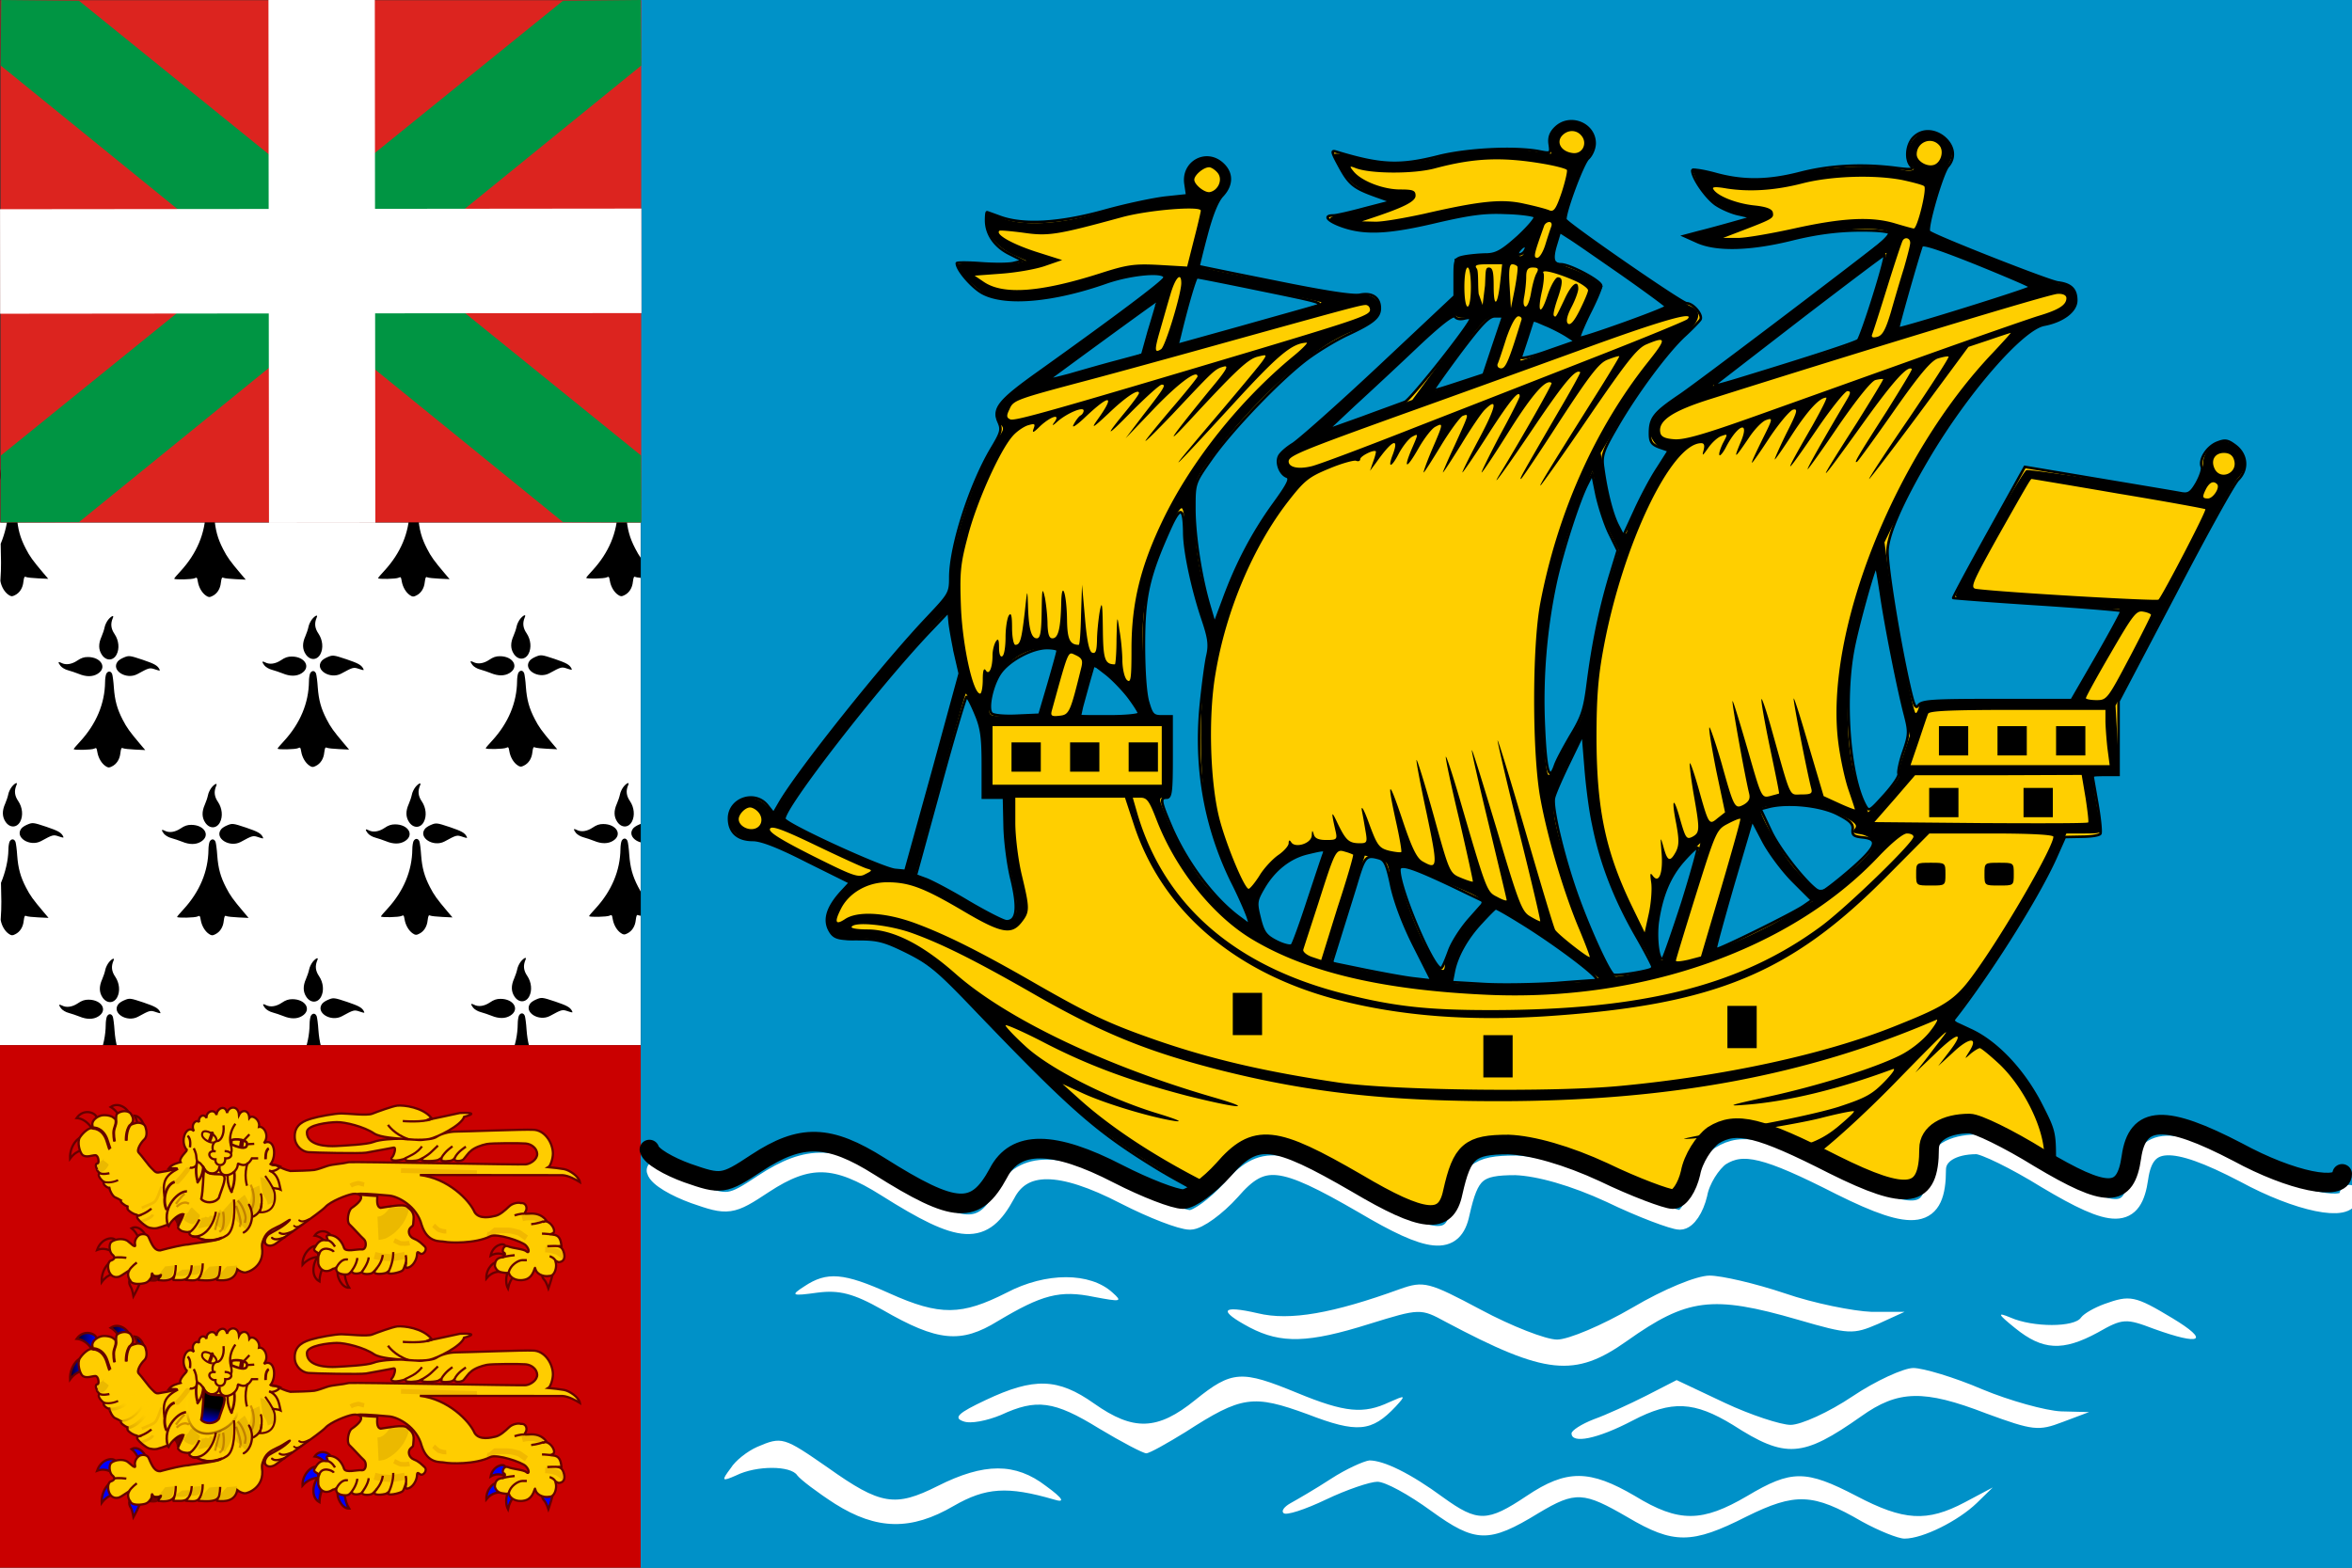 <?xml version="1.0" encoding="UTF-8"?>
<svg xmlns="http://www.w3.org/2000/svg" xmlns:xlink="http://www.w3.org/1999/xlink" width="1050" height="700" viewBox="0 0 1050 700">
    <rect x="0" y="0" width="1050" height="700" fill="#333333" stroke="none"/>
    <defs>
        <linearGradient id="spm_a">
            <stop style="stop-color:#000;stop-opacity:1" offset="0"/>
            <stop style="stop-color:#fff;stop-opacity:1" offset="1"/>
        </linearGradient>
        <linearGradient id="spm_c">
            <stop style="stop-color:#4a0000;stop-opacity:1" offset="0"/>
            <stop style="stop-color:#ffcf00;stop-opacity:1" offset="1"/>
        </linearGradient>
        <linearGradient id="spm_b">
            <stop style="stop-color:#000;stop-opacity:1" offset="0"/>
            <stop style="stop-color:#00f;stop-opacity:1" offset="1"/>
        </linearGradient>
        <linearGradient x1="41.458" y1="237.941" x2="52.6" y2="227.494" id="spm_x" xlink:href="#spm_c" gradientUnits="userSpaceOnUse" gradientTransform="matrix(1.143 0 0 .781 .366 452.084)"/>
        <linearGradient x1="60.328" y1="184.92" x2="72.657" y2="173.36" id="spm_w" xlink:href="#spm_c" gradientUnits="userSpaceOnUse" gradientTransform="matrix(.924 0 0 .966 .366 467.372)"/>
        <linearGradient x1="120.224" y1="156.071" x2="119.338" y2="162.873" id="spm_v" xlink:href="#spm_b" gradientUnits="userSpaceOnUse" gradientTransform="matrix(.789 0 0 1.131 .366 452.084)"/>
        <linearGradient x1="55.699" y1="184.074" x2="69.66" y2="170.985" id="spm_u" xlink:href="#spm_c" gradientUnits="userSpaceOnUse" gradientTransform="matrix(.938 0 0 .952 .366 467.372)"/>
        <linearGradient x1="89.291" y1="215.985" x2="89.458" y2="193.804" id="spm_t" xlink:href="#spm_c" gradientUnits="userSpaceOnUse" gradientTransform="matrix(1.063 0 0 .84 .366 467.372)"/>
        <linearGradient x1="56.002" y1="105.014" x2="63.752" y2="105.014" id="spm_s" xlink:href="#spm_b" gradientUnits="userSpaceOnUse" gradientTransform="matrix(.718 0 0 1.244 19.435 478.49)"/>
        <linearGradient x1="30.909" y1="133.207" x2="40.913" y2="133.207" id="spm_r" xlink:href="#spm_b" gradientUnits="userSpaceOnUse" gradientTransform="matrix(.946 0 0 .944 19.435 478.49)"/>
        <linearGradient x1="13.504" y1="126.427" x2="23.247" y2="126.427" id="spm_q" xlink:href="#spm_b" gradientUnits="userSpaceOnUse" gradientTransform="matrix(.8 0 0 1.116 19.435 478.49)"/>
        <linearGradient x1="13.377" y1="148.054" x2="23.037" y2="148.054" id="spm_p" xlink:href="#spm_b" gradientUnits="userSpaceOnUse" gradientTransform="matrix(1.029 0 0 .867 19.435 478.49)"/>
        <linearGradient x1="56.194" y1="176.524" x2="50.624" y2="173.209" id="spm_o" xlink:href="#spm_b" gradientUnits="userSpaceOnUse" gradientTransform="matrix(.761 0 0 1.174 19.937 478.49)"/>
        <linearGradient x1="30.063" y1="219.749" x2="23.649" y2="215.93" id="spm_n" xlink:href="#spm_b" gradientUnits="userSpaceOnUse" gradientTransform="matrix(1.045 0 0 .854 19.937 478.49)"/>
        <linearGradient x1="39.92" y1="179.646" x2="33.016" y2="175.535" id="spm_m" xlink:href="#spm_b" gradientUnits="userSpaceOnUse" gradientTransform="matrix(.8 0 0 1.116 19.937 478.49)"/>
        <linearGradient x1="50.516" y1="183.579" x2="44.601" y2="180.057" id="spm_l" xlink:href="#spm_b" gradientUnits="userSpaceOnUse" gradientTransform="matrix(.894 0 0 .998 19.937 478.49)"/>
        <linearGradient x1="201.717" y1="217.617" x2="200.051" y2="212.729" id="spm_k" xlink:href="#spm_b" gradientUnits="userSpaceOnUse" gradientTransform="matrix(1.021 0 0 .874 19.435 478.49)"/>
        <linearGradient x1="244.207" y1="187.464" x2="241.923" y2="182.494" id="spm_j" xlink:href="#spm_b" gradientUnits="userSpaceOnUse" gradientTransform="matrix(.835 0 0 1.069 19.435 478.49)"/>
        <linearGradient x1="321.593" y1="149.736" x2="315.632" y2="147.61" id="spm_i" xlink:href="#spm_b" gradientUnits="userSpaceOnUse" gradientTransform="matrix(.664 0 0 1.345 19.435 478.49)"/>
        <linearGradient x1="314.233" y1="165.933" x2="310.074" y2="165.064" id="spm_h" xlink:href="#spm_b" gradientUnits="userSpaceOnUse" gradientTransform="matrix(.732 0 0 1.219 19.435 478.49)"/>
        <linearGradient x1="133.102" y1="225.513" x2="115.366" y2="219.954" id="spm_g" xlink:href="#spm_b" gradientUnits="userSpaceOnUse" gradientTransform="matrix(1.026 0 0 .87 19.435 478.49)"/>
        <linearGradient x1="140.902" y1="187.709" x2="135.367" y2="184.645" id="spm_f" xlink:href="#spm_b" gradientUnits="userSpaceOnUse" gradientTransform="matrix(.867 0 0 1.03 19.435 478.49)"/>
        <linearGradient x1="187.142" y1="150.675" x2="182.271" y2="149.971" id="spm_e" xlink:href="#spm_b" gradientUnits="userSpaceOnUse" gradientTransform="matrix(.667 0 0 1.338 19.435 478.49)"/>
        <linearGradient x1="178.245" y1="173.502" x2="174.871" y2="172.798" id="spm_d" xlink:href="#spm_b" gradientUnits="userSpaceOnUse" gradientTransform="matrix(.765 0 0 1.168 19.435 478.49)"/>
    </defs>
    <path style="opacity:1;fill:#fff;fill-opacity:1;fill-rule:nonzero;stroke:none;stroke-width:8;stroke-linecap:square;stroke-linejoin:miter;marker:none;marker-start:none;marker-mid:none;marker-end:none;stroke-miterlimit:4;stroke-dasharray:none;stroke-dashoffset:0;stroke-opacity:1;visibility:visible;display:inline;overflow:visible" d="M0 233.333h286v233.333H0z"/>
    <path d="M278.444 351.205c-.7.861-1.508 2.476-1.67 3.498-.215 1.077-.86 2.96-1.4 4.198-1.399 3.122-1.345 5.76.162 8.02 1.885 2.852 5.06 2.799 6.568-.054 1.4-2.637 1.023-6.35-.861-9.15-1.669-2.422-1.884-4.628-.808-7.158.7-1.453-.538-1.076-1.991.646zM285.12 368.266c-1.024.43-2.154 1.184-2.531 1.723-3.015 3.929 3.822 8.234 8.775 5.597 5.33-2.906 5.491-2.96 8.022-2.099 2.153.7 2.26.7 1.83-.161-.861-1.615-2.207-2.369-7.43-4.145-5.975-1.991-6.19-1.991-8.667-.915zM264.554 369.558c-2.477 1.668-5.114 2.045-7.053 1.023-1.507-.808-1.668-.323-.43 1.291.646.808 2.1 1.669 3.391 1.992 1.239.323 3.392 1.076 4.792 1.614 3.23 1.346 6.137 1.346 8.344 0 4.469-2.69 1.67-7.535-4.307-7.535-1.722 0-3.014.431-4.737 1.615zM277.528 375.425c-.269.592-.538 2.206-.538 3.66-.108 9.633-3.93 18.73-11.144 26.587-1.561 1.668-2.853 3.175-2.853 3.39 0 .539 8.075.377 9.152-.215.969-.484 1.076-.323 1.4 1.561.43 2.584 1.884 5.06 3.66 6.243 1.13.754 1.562.808 2.8.162 2.153-1.023 3.553-3.23 3.822-6.028.27-2.099.485-2.476 1.184-2.099.485.215 2.908.484 5.384.592l4.522.215-2.369-2.798c-4.468-5.275-5.921-7.266-7.698-10.765-2.476-4.79-3.5-8.557-3.93-14.262-.162-2.691-.538-5.382-.754-6.082-.538-1.453-1.884-1.56-2.638-.161zM94.514 351.571c-.7.861-1.507 2.476-1.669 3.499-.215 1.076-.861 2.96-1.4 4.198-1.4 3.121-1.345 5.759.162 8.019 1.884 2.853 5.06 2.799 6.568-.054 1.4-2.637 1.023-6.35-.861-9.15-1.67-2.421-1.884-4.628-.808-7.158.7-1.453-.538-1.076-1.992.646zM101.19 368.633c-1.023.43-2.154 1.184-2.53 1.722-3.015 3.929 3.822 8.234 8.775 5.597 5.33-2.906 5.491-2.96 8.021-2.099 2.154.7 2.261.7 1.83-.161-.86-1.615-2.207-2.368-7.429-4.144-5.975-1.992-6.19-1.992-8.667-.915zM80.625 369.924c-2.477 1.669-5.115 2.045-7.053 1.023-1.507-.807-1.669-.323-.43 1.292.646.807 2.1 1.668 3.391 1.99 1.238.324 3.392 1.077 4.792 1.616 3.23 1.345 6.137 1.345 8.344 0 4.468-2.691 1.669-7.535-4.307-7.535-1.722 0-3.015.43-4.737 1.614zM93.6 375.79c-.27.593-.54 2.207-.54 3.66-.107 9.635-3.93 18.73-11.143 26.588-1.561 1.669-2.854 3.176-2.854 3.39 0 .54 8.076.378 9.153-.214.969-.485 1.076-.323 1.4 1.56.43 2.584 1.884 5.06 3.66 6.244 1.13.753 1.561.807 2.8.161 2.153-1.022 3.553-3.23 3.822-6.028.269-2.099.484-2.476 1.184-2.099.485.215 2.907.485 5.384.592l4.522.215-2.369-2.798c-4.468-5.275-5.922-7.266-7.698-10.764-2.477-4.79-3.5-8.558-3.93-14.263-.162-2.691-.539-5.382-.754-6.082-.538-1.453-1.884-1.56-2.638-.161zM185.527 351.354c-.7.861-1.507 2.476-1.669 3.499-.215 1.076-.861 2.96-1.4 4.198-1.4 3.121-1.346 5.759.162 8.019 1.884 2.853 5.06 2.799 6.568-.054 1.4-2.637 1.023-6.35-.862-9.15-1.669-2.421-1.884-4.628-.807-7.158.7-1.453-.539-1.076-1.992.646zM192.203 368.416c-1.023.43-2.154 1.184-2.53 1.722-3.016 3.929 3.822 8.234 8.774 5.597 5.33-2.906 5.492-2.96 8.022-2.099 2.153.7 2.261.7 1.83-.161-.861-1.615-2.207-2.368-7.429-4.144-5.976-1.992-6.191-1.992-8.667-.915zM171.637 369.707c-2.476 1.669-5.114 2.045-7.052 1.023-1.508-.807-1.669-.323-.43 1.292.645.807 2.099 1.668 3.39 1.99 1.24.324 3.392 1.077 4.792 1.616 3.23 1.345 6.137 1.345 8.345 0 4.468-2.691 1.669-7.535-4.307-7.535-1.723 0-3.015.43-4.738 1.614zM184.612 375.574c-.27.592-.539 2.206-.539 3.66-.107 9.634-3.93 18.73-11.144 26.587-1.56 1.669-2.853 3.176-2.853 3.39 0 .54 8.075.378 9.152-.214.97-.485 1.077-.323 1.4 1.56.43 2.584 1.884 5.06 3.66 6.244 1.131.753 1.562.807 2.8.161 2.154-1.022 3.553-3.23 3.822-6.028.27-2.099.485-2.476 1.185-2.099.484.215 2.907.485 5.383.592l4.523.215-2.37-2.798c-4.468-5.275-5.921-7.266-7.698-10.764-2.476-4.79-3.499-8.558-3.93-14.263-.161-2.691-.538-5.382-.753-6.082-.539-1.453-1.885-1.56-2.638-.161zM5.36 351.205c-.7.861-1.508 2.476-1.67 3.498-.215 1.077-.861 2.96-1.4 4.198-1.4 3.122-1.345 5.76.162 8.02 1.884 2.852 5.06 2.799 6.568-.054 1.4-2.637 1.023-6.35-.861-9.15-1.67-2.422-1.885-4.628-.808-7.158.7-1.453-.538-1.076-1.992.646zM12.035 368.266c-1.023.43-2.154 1.184-2.53 1.723-3.015 3.929 3.822 8.234 8.775 5.597 5.33-2.906 5.49-2.96 8.021-2.099 2.154.7 2.261.7 1.83-.161-.86-1.615-2.207-2.369-7.429-4.145-5.975-1.991-6.19-1.991-8.667-.915zM277.164 200.17c-.7.86-1.507 2.475-1.669 3.497-.215 1.077-.861 2.96-1.4 4.198-1.4 3.122-1.346 5.76.162 8.02 1.884 2.852 5.06 2.799 6.568-.054 1.4-2.637 1.023-6.35-.862-9.15-1.669-2.422-1.884-4.628-.807-7.158.7-1.453-.539-1.076-1.992.646zM283.84 217.23c-1.023.43-2.154 1.184-2.53 1.723-3.016 3.929 3.822 8.234 8.774 5.597 5.33-2.906 5.492-2.96 8.022-2.099 2.153.7 2.261.7 1.83-.161-.861-1.615-2.207-2.369-7.429-4.145-5.976-1.991-6.191-1.991-8.667-.915zM263.274 218.522c-2.476 1.668-5.114 2.045-7.052 1.023-1.508-.808-1.669-.323-.43 1.291.645.808 2.099 1.669 3.39 1.992 1.239.323 3.392 1.076 4.792 1.614 3.23 1.346 6.137 1.346 8.345 0 4.468-2.69 1.669-7.535-4.307-7.535-1.723 0-3.015.431-4.738 1.615zM276.249 224.389c-.27.592-.539 2.206-.539 3.66-.107 9.633-3.93 18.73-11.144 26.587-1.56 1.668-2.853 3.175-2.853 3.39 0 .539 8.075.377 9.152-.215.97-.484 1.077-.323 1.4 1.561.43 2.584 1.884 5.06 3.66 6.243 1.131.754 1.562.808 2.8.162 2.154-1.023 3.553-3.23 3.822-6.028.27-2.099.485-2.476 1.185-2.099.484.215 2.907.484 5.383.592l4.523.215-2.37-2.798c-4.468-5.275-5.921-7.266-7.698-10.765-2.476-4.79-3.499-8.557-3.93-14.262-.161-2.691-.538-5.382-.753-6.082-.539-1.453-1.885-1.56-2.638-.161zM93.235 200.535c-.7.861-1.508 2.476-1.67 3.499-.215 1.076-.86 2.96-1.399 4.198-1.4 3.121-1.346 5.759.162 8.019 1.884 2.853 5.06 2.799 6.568-.054 1.4-2.637 1.022-6.35-.862-9.15-1.669-2.421-1.884-4.628-.807-7.158.7-1.453-.539-1.076-1.992.646zM99.91 217.597c-1.023.43-2.153 1.184-2.53 1.722-3.015 3.929 3.822 8.234 8.775 5.597 5.33-2.906 5.491-2.96 8.022-2.099 2.153.7 2.26.7 1.83-.161-.861-1.615-2.207-2.368-7.43-4.144-5.975-1.992-6.19-1.992-8.667-.915zM79.345 218.888c-2.476 1.669-5.114 2.045-7.052 1.023-1.508-.807-1.67-.323-.431 1.292.646.807 2.1 1.668 3.392 1.99 1.238.324 3.391 1.077 4.791 1.616 3.23 1.345 6.137 1.345 8.344 0 4.469-2.691 1.67-7.535-4.306-7.535-1.723 0-3.015.43-4.738 1.614zM92.32 224.755c-.27.592-.539 2.206-.539 3.66-.108 9.634-3.93 18.73-11.144 26.587-1.561 1.669-2.853 3.176-2.853 3.39 0 .54 8.075.378 9.152-.214.969-.485 1.077-.323 1.4 1.56.43 2.584 1.884 5.06 3.66 6.244 1.131.753 1.562.807 2.8.161 2.153-1.022 3.553-3.23 3.822-6.028.27-2.099.485-2.476 1.185-2.099.484.215 2.907.485 5.383.592l4.522.215-2.368-2.798c-4.469-5.275-5.922-7.266-7.699-10.764-2.476-4.79-3.5-8.558-3.93-14.263-.161-2.691-.538-5.382-.754-6.082-.538-1.453-1.884-1.56-2.638-.161zM184.247 200.318c-.7.861-1.507 2.476-1.669 3.499-.215 1.076-.861 2.96-1.4 4.198-1.399 3.121-1.345 5.759.162 8.019 1.884 2.853 5.06 2.799 6.568-.054 1.4-2.637 1.023-6.35-.861-9.15-1.67-2.421-1.884-4.628-.808-7.158.7-1.453-.538-1.076-1.992.646zM190.923 217.38c-1.023.43-2.153 1.184-2.53 1.722-3.015 3.929 3.822 8.234 8.775 5.597 5.33-2.906 5.491-2.96 8.021-2.099 2.154.7 2.261.7 1.83-.161-.86-1.615-2.206-2.368-7.429-4.144-5.975-1.992-6.19-1.992-8.667-.915zM170.358 218.671c-2.477 1.669-5.115 2.045-7.053 1.023-1.507-.807-1.669-.323-.43 1.292.646.807 2.1 1.668 3.391 1.99 1.238.324 3.392 1.077 4.792 1.616 3.23 1.345 6.137 1.345 8.344 0 4.468-2.691 1.669-7.535-4.307-7.535-1.722 0-3.015.43-4.737 1.614zM183.332 224.538c-.27.592-.538 2.206-.538 3.66-.108 9.634-3.93 18.73-11.144 26.587-1.561 1.669-2.853 3.176-2.853 3.39 0 .54 8.075.378 9.152-.214.969-.485 1.076-.323 1.4 1.56.43 2.584 1.884 5.06 3.66 6.244 1.13.753 1.561.807 2.8.161 2.153-1.022 3.553-3.23 3.822-6.028.27-2.099.484-2.476 1.184-2.099.485.215 2.907.485 5.384.592l4.522.215-2.369-2.798c-4.468-5.275-5.922-7.266-7.698-10.764-2.477-4.79-3.5-8.558-3.93-14.263-.162-2.691-.539-5.382-.754-6.082-.538-1.453-1.884-1.56-2.638-.161zM4.08 200.17c-.7.86-1.508 2.475-1.67 3.497-.215 1.077-.86 2.96-1.4 4.198-1.399 3.122-1.345 5.76.162 8.02 1.885 2.852 5.06 2.799 6.568-.054 1.4-2.637 1.023-6.35-.861-9.15-1.669-2.422-1.884-4.628-.808-7.158.7-1.453-.538-1.076-1.991.646zM10.755 217.23c-1.023.43-2.153 1.184-2.53 1.723-3.015 3.929 3.822 8.234 8.775 5.597 5.33-2.906 5.491-2.96 8.022-2.099 2.153.7 2.26.7 1.83-.161-.861-1.615-2.207-2.369-7.43-4.145-5.975-1.991-6.19-1.991-8.667-.915zM4.148 224.389c-.269.592-.538 2.206-.538 3.66-.054 4.816-1.437 10.3-3.308 14.76.132 6.864.34 9.873-.138 16.563.431 2.584 1.885 5.06 3.661 6.243 1.13.754 1.561.808 2.8.162 2.153-1.023 3.553-3.23 3.822-6.028.27-2.099.485-2.476 1.184-2.099.485.215 2.907.484 5.384.592l4.522.215-2.369-2.798c-4.468-5.275-5.922-7.266-7.698-10.765-2.477-4.79-3.5-8.557-3.93-14.262-.162-2.691-.538-5.382-.754-6.082-.538-1.453-1.884-1.56-2.638-.161zM232.586 429.263c-.7.861-1.507 2.476-1.669 3.498-.215 1.077-.861 2.96-1.4 4.198-1.399 3.122-1.345 5.76.162 8.02 1.884 2.852 5.06 2.798 6.568-.054 1.4-2.637 1.023-6.351-.861-9.15-1.67-2.422-1.884-4.628-.808-7.158.7-1.453-.538-1.076-1.992.646zM239.262 446.324c-1.023.43-2.153 1.184-2.53 1.723-3.015 3.928 3.822 8.234 8.775 5.597 5.33-2.906 5.491-2.96 8.021-2.1 2.154.7 2.261.7 1.83-.16-.86-1.615-2.206-2.369-7.429-4.145-5.975-1.991-6.19-1.991-8.667-.915zM218.697 447.616c-2.477 1.668-5.115 2.045-7.053 1.023-1.507-.808-1.669-.323-.43 1.291.646.808 2.1 1.669 3.391 1.992 1.238.323 3.392 1.076 4.792 1.614 3.23 1.346 6.137 1.346 8.344 0 4.468-2.69 1.669-7.535-4.307-7.535-1.722 0-3.015.43-4.737 1.615zM231.671 453.482c-.27.592-.538 2.207-.538 3.66-.108 9.634-3.93 18.73-11.144 26.588-1.561 1.668-2.853 3.175-2.853 3.39 0 .539 8.075.377 9.152-.215.969-.484 1.076-.323 1.4 1.561.43 2.584 1.884 5.06 3.66 6.243 1.13.754 1.561.808 2.8.162 2.153-1.023 3.553-3.23 3.822-6.028.27-2.1.484-2.476 1.184-2.1.485.216 2.907.485 5.384.593l4.522.215-2.369-2.799c-4.468-5.274-5.922-7.265-7.698-10.764-2.477-4.79-3.5-8.557-3.93-14.262-.162-2.691-.539-5.382-.754-6.082-.538-1.453-1.884-1.56-2.638-.162zM48.657 429.63c-.7.86-1.507 2.475-1.669 3.498-.215 1.076-.861 2.96-1.4 4.198-1.4 3.121-1.345 5.758.162 8.019 1.884 2.852 5.06 2.799 6.568-.054 1.4-2.637 1.023-6.35-.861-9.15-1.67-2.421-1.885-4.628-.808-7.158.7-1.453-.538-1.076-1.992.646zM55.333 446.69c-1.023.431-2.154 1.185-2.53 1.723-3.015 3.929 3.822 8.234 8.775 5.597 5.33-2.906 5.49-2.96 8.021-2.099 2.154.7 2.261.7 1.83-.161-.86-1.615-2.207-2.368-7.429-4.145-5.976-1.991-6.19-1.991-8.667-.915zM34.768 447.982c-2.477 1.669-5.115 2.045-7.053 1.023-1.507-.808-1.669-.323-.43 1.291.645.808 2.099 1.669 3.391 1.992 1.238.323 3.392 1.076 4.791 1.614 3.23 1.346 6.138 1.346 8.345 0 4.468-2.69 1.669-7.534-4.307-7.534-1.723 0-3.015.43-4.737 1.614zM47.742 453.849c-.27.592-.538 2.206-.538 3.66-.108 9.633-3.93 18.73-11.144 26.587-1.562 1.669-2.854 3.176-2.854 3.39 0 .539 8.076.378 9.152-.214.97-.485 1.077-.323 1.4 1.56.43 2.584 1.884 5.06 3.66 6.244 1.131.753 1.562.807 2.8.161 2.154-1.023 3.553-3.23 3.823-6.028.269-2.099.484-2.476 1.184-2.099.485.215 2.907.484 5.384.592l4.522.215-2.369-2.798c-4.468-5.275-5.922-7.266-7.698-10.765-2.477-4.79-3.5-8.557-3.93-14.262-.162-2.691-.539-5.382-.754-6.082-.539-1.453-1.884-1.56-2.638-.161zM139.67 429.412c-.7.861-1.508 2.476-1.67 3.499-.215 1.076-.86 2.96-1.399 4.198-1.4 3.121-1.346 5.758.162 8.019 1.884 2.852 5.06 2.799 6.568-.054 1.4-2.637 1.022-6.35-.862-9.15-1.669-2.421-1.884-4.628-.807-7.158.7-1.453-.539-1.076-1.992.646zM146.345 446.473c-1.023.431-2.153 1.185-2.53 1.723-3.015 3.929 3.822 8.234 8.775 5.597 5.33-2.906 5.492-2.96 8.022-2.099 2.153.7 2.26.7 1.83-.161-.861-1.615-2.207-2.368-7.43-4.145-5.975-1.991-6.19-1.991-8.667-.915zM125.78 447.765c-2.476 1.669-5.114 2.045-7.052 1.023-1.508-.808-1.67-.323-.431 1.291.646.808 2.1 1.669 3.392 1.992 1.238.323 3.391 1.076 4.791 1.614 3.23 1.346 6.137 1.346 8.345 0 4.468-2.69 1.668-7.534-4.307-7.534-1.723 0-3.015.43-4.738 1.614zM138.755 453.632c-.27.592-.539 2.206-.539 3.66-.108 9.633-3.93 18.73-11.144 26.587-1.561 1.669-2.853 3.176-2.853 3.39 0 .539 8.075.378 9.152-.214.969-.485 1.077-.323 1.4 1.56.43 2.584 1.884 5.06 3.66 6.244 1.131.753 1.562.807 2.8.161 2.153-1.023 3.553-3.23 3.822-6.028.27-2.099.485-2.476 1.185-2.099.484.215 2.907.484 5.383.592l4.522.215-2.368-2.798c-4.469-5.275-5.922-7.266-7.699-10.765-2.476-4.79-3.5-8.557-3.93-14.262-.161-2.691-.538-5.382-.754-6.082-.538-1.453-1.884-1.56-2.637-.161z" style="fill:#000"/>
    <path style="font-size:12px;fill:#ca0000;fill-opacity:1;fill-rule:evenodd;stroke-width:1" d="M0 466.667h286V700H0z"/>
    <path style="font-size:12px;fill:#0092c8;fill-opacity:1;fill-rule:evenodd;stroke-width:1" d="M286.062 0H1050v700H286.062z"/>
    <g id="spm_y">
        <path d="M150.87 666.402c-.836 1.353 1.46 7.356 5.01 7.204-2.315-3.712-2.071-8.03-2.071-8.03l-2.938.826z" style="font-size:12px;fill:url(#spm_d);fill-rule:evenodd;stroke:#650000;stroke-width:.999;stroke-dasharray:none;stroke-opacity:1"/>
        <path d="M142.056 659.902c-1.28.189-4.369 8.08.556 10.896.157-4.9 2.476-7.807 2.476-7.807l-2.546-2.192-.486-.897z" style="font-size:12px;fill:url(#spm_e);fill-rule:evenodd;stroke:#650000;stroke-width:.999;stroke-dasharray:none;stroke-opacity:1"/>
        <path d="M141.45 655.194c-1.245-1.307-6.622 2.49-6.4 8.157 3.304-3.778 7.216-3.483 7.216-3.483l-.817-4.674z" style="font-size:12px;fill:url(#spm_f);fill-rule:evenodd;stroke:#650000;stroke-width:.999;stroke-dasharray:none;stroke-opacity:1"/>
        <path d="M147.667 650.614c-.088-1.777-4.765-3.831-7.22-.278 3.53.402 5.543 3.718 5.543 3.718l1.677-3.44z" style="font-size:12px;fill:url(#spm_g);fill-rule:evenodd;stroke:#650000;stroke-width:.999;stroke-dasharray:none;stroke-opacity:1"/>
        <path d="M241.989 667.142c-.086 1.628.33 2.195 1.13 3.109.8.914 1.706 3.63 1.706 3.63s2.562-7.154 1.92-8.114c-.64-.96-4.598 1.329-4.756 1.375z" style="font-size:12px;fill:url(#spm_h);fill-opacity:1;fill-rule:evenodd;stroke:#650000;stroke-width:.999;stroke-dasharray:none;stroke-opacity:1"/>
        <path d="M228.437 664.181c-1.275-.245-3.687 5.67-1.68 9.726 1.01-4.701 3.767-6.747 3.767-6.747l-2.087-2.979z" style="font-size:12px;fill:url(#spm_i);fill-opacity:1;fill-rule:evenodd;stroke:#650000;stroke-width:.999;stroke-dasharray:none;stroke-opacity:1"/>
        <path d="M222.219 662.402c-.993-1.133-5.286 2.157-5.11 7.068 2.638-3.273 5.76-3.017 5.76-3.017l-.65-4.05z" style="font-size:12px;fill:url(#spm_j);fill-opacity:1;fill-rule:evenodd;stroke:#650000;stroke-width:.999;stroke-dasharray:none;stroke-opacity:1"/>
        <path d="M225.477 654.809c-.684-1.51-5.507-.266-6.461 4.471 3.25-1.952 6.154-.343 6.154-.343l.307-4.128z" style="font-size:12px;fill:url(#spm_k);fill-opacity:1;fill-rule:evenodd;stroke:#650000;stroke-width:.999;stroke-dasharray:none;stroke-opacity:1"/>
        <path d="M65.17 651.491c.464-1.662-3.145-6.263-6.457-4.483 3.076 2.433 3.885 6.616 3.885 6.616l2.572-2.133z" style="font-size:12px;fill:url(#spm_l);fill-rule:evenodd;stroke:#650000;stroke-width:.999;stroke-dasharray:none;stroke-opacity:1"/>
        <path d="M51.34 661.875c-1.203-1.5-6.256 2.768-5.954 9.219 3.081-4.267 6.806-3.893 6.806-3.893l-.851-5.326z" style="font-size:12px;fill:url(#spm_m);fill-rule:evenodd;stroke:#650000;stroke-width:.999;stroke-dasharray:none;stroke-opacity:1"/>
        <path d="M51.781 652.748c-.518-2.124-6.433-1.834-8.455 3.993 4.197-1.627 7.311 1.228 7.311 1.228l1.144-5.22z" style="font-size:12px;fill:url(#spm_n);fill-rule:evenodd;stroke:#650000;stroke-width:.999;stroke-dasharray:none;stroke-opacity:1"/>
        <path d="M57.806 669.98c-.324 1.57 0 2.243.648 3.364s1.134 4.036 1.134 4.036 3.563-6.278 3.077-7.4c-.485-1.12-4.697 0-4.859 0z" style="font-size:12px;fill:url(#spm_o);fill-opacity:1;fill-rule:evenodd;stroke:#650000;stroke-width:.999;stroke-linecap:butt;stroke-linejoin:miter;stroke-dasharray:none;stroke-opacity:1"/>
        <path d="M43.127 597.786c0-2.242-5.67-4.586-8.933.039 4.352.317 6.642 4.4 6.642 4.4l2.291-4.439z" style="font-size:12px;fill:url(#spm_p);fill-opacity:1;fill-rule:evenodd;stroke:#650000;stroke-width:.999;stroke-linecap:butt;stroke-linejoin:miter;stroke-dasharray:none;stroke-opacity:1"/>
        <path d="M37.241 606.716c-1.204-1.5-6.256 2.768-5.955 9.219 3.082-4.267 6.807-3.893 6.807-3.893l-.852-5.326z" style="font-size:12px;fill:url(#spm_q);fill-opacity:1;fill-rule:evenodd;stroke:#650000;stroke-width:.999;stroke-dasharray:none;stroke-opacity:1"/>
        <path d="M57.825 597.016c.548-2.11-4.216-6.971-8.416-4.146 4.018 2.336 5.176 7.251 5.176 7.251l3.24-3.105z" style="font-size:12px;fill:url(#spm_r);fill-opacity:1;fill-rule:evenodd;stroke:#650000;stroke-width:.999;stroke-dasharray:none;stroke-opacity:1"/>
        <path d="M64.55 604.72c.946-1.209-.83-7.54-4.37-7.961 1.988 4.06 1.383 8.309 1.383 8.309l2.988-.348z" style="font-size:12px;fill:url(#spm_s);fill-opacity:1;fill-rule:evenodd;stroke:#650000;stroke-width:.999;stroke-dasharray:none;stroke-opacity:1"/>
        <path d="M83.455 612.149c-3.56-4.143-.042-11.699 3.15-8.476-1.672-3.092 1.062-5.54 2.302-3.991-.577-2.517 2.045-4.185 3.33-1.862-.46-2.807 3.427-4.45 4.435-1.382.068-2.76 3.868-4.937 4.707-.897.74-3.11 4.976-3.517 5.327.901 1.236-2.57 4.412-2.382 4.597 1.352 1.373-1.756 4.921.872 4.317 3.979 2.191-.475 4.869 3.962 2.198 7.233 4.738-2.528 5.858 5.667 2.978 9.388 1.49.909 1.62.106 2.935.788 1.314.682 3.697 1.805 5.877 2.289 1.971 0 9.198-.227 10.676-.455 1.478-.227 3.5-.999 5.913-1.819 2.529-.82 6.185-.85 9.522-1.66 2.644-.297 76.871 1.205 79.006.978 2.136-.227 5.252-2.28 5.088-4.78-.165-2.502-2.624-4.315-5.088-4.542-2.463-.227-15.11-.227-17.41.227-2.299.455-5.584 1.592-7.226 3.184-.79.508-2.094 2.433-3.2 3.698-1.035.873-3.957 1.001-3.957-.135 0-.744-.245.142-.963.43-.932.584-5.136.744-4.95 0 .329-.84-.022-1.106-1.127-.227-.822.682-6.631.933-7.698.258.64-1.069.645-1.008-1.1-.129-1.106.486-5.683.866-6.012-.068-.044-.736-.562-.375-1.208-.166-5.187 1.357-5.685-.214-4.864-.896.822-.682 2.065-4.585.751-4.357-1.314.227-9.526 1.819-12.318 2.274-2.792.454-22.995 0-25.787-.228-2.792-.227-5.912-2.855-6.077-6.593-.292-5.997 4.6-7.504 7.555-8.413 2.957-.91 10.348-2.274 13.304-2.274 2.957 0 11.39 1.046 13.689.137 2.3-.91 9.282-3.45 11.256-3.638 2.91-.27 11.25.715 15.224 5.494-2.069.94-3.042 1.493-.694.645 2.136-.455 11.3-2.365 13.436-2.865 7.391-.319 5.453.819 1.84 1.728-1.207 3.844-12.068 9.21-15.517 9.893-3.449.682-10.769.182-12.405-.116-1.643-.124-9.414-.512-12.244-2.345-4.57-3.1-13.017-5.14-16.72-5.068-3.464.07-13.346 1.108-13.304 4.548-.051 6.041 9.198 6.366 13.14 6.139 3.942-.228 13.797-.682 16.589-1.82 2.792-1.136 8.831-1.415 12.116-1.415s8.086.734 9.564.506c1.478-.227 4.928-.279 6.57-1.416 1.642-1.137 5.214-2.325 8.827-2.325 3.613 0 30.428-1.033 34.041-.806 5.23-.036 8.926 5.681 8.99 10.543.03 2.274-1.084 5.634-2.03 6.154 1.623.15 5.684.608 7.024.887 2.516.5 6.594 3.272 7.062 5.798-1.911-1.16-4.995-2.913-7.775-3.105-.544.006-59.076-.098-63.676-.07 12.507 1.479 22.066 11.112 24.454 16.627 2.135 3.41 7.391 2.046 9.362 1.591 1.971-.454 4.27-2.5 5.913-4.092 1.643-1.592 4.21-1.996 5.37-1.592 2.553-.227 3.007 2.501 2.021 3.866-.985 1.364.164.803 2.791.803 2.628 0 4.945.979 6.495 3.044-1.478 1.364-2.223.245-.088.473 2.135.227 4.713 4.143 3.12 5.248-1.391.69-1.806.436 0 .663 2.694.228 3.428 1.972 3.778 5.072-2.28.418-1.15-.297 0 .84s2.825 6.171-1.314 6.366c-1.478-.682-1.45-.814-1.136.733.292 1.592-.506 5.406-2.806 5.406-3.186.614-6.077-1.137-6.405-3.183-.329-2.046-.286 3.95-4.802 4.895-4.265.949-6.531-1.484-6.86-2.621-.328-1.137-.164-.228-1.806-.455-1.643-.227-3.713-.248-4.6-2.956 0-1.591.32-3.69 3.247-3.972 1.314-.228 1.681-1.94.696-2.167-.986-.227-.165-3.638 1.97-2.728 2.136.91 7.063 1.137 8.213 2.273 1.15 1.137 1.478-.909-.329-2.728-1.806-1.819-12.81-5.457-15.767-4.093-6.884 3.47-18.396 2.956-20.367 2.501-1.97-.454-7.663.786-10.347-7.503-2.177-8.464-10.45-12.647-14.228-13.102-18.636-1.754-17.623-.405-5.538.168-.09 1.58-.528 4.815 1.431 5.29 3.285-.455 10.123-1.905 11.765-.541 1.643 1.364 3.285 2.501 2.957 5.684-.329 3.183.164 2.274-1.314 3.638-1.479 1.364-.822 4.093 1.478 5.002 2.3.91 3.285 2.047 4.763 3.41 1.478 1.365-.657 4.093-1.971 3.184-1.314-.91-1.314-.91-1.478.91-.165 1.818-1.797 5.26-4.573 5.513-.583-.22-.421-1.161-.355-1.876.165-1.591-.555 1.977-1.413 2.967-.547.668-5.197 1.976-6.51 1.294.586-1.424.247-.843-.903-.16-1.122.447-7.175 1.288-4.478-1.6.7-1.052-.962 1.315-1.878 1.727-.771.48-4.363.775-4.363-.59-1.14 1.003-3.854 1.003-4.27.228-.821-.91-.899.682-2.377.91-1.478.227-4.686-.228-4.85-2.047-.164-1.82.328-.682-1.478-.455-4.399 2.918-6.57-1.137-6.57-2.501 0-1.364-.164-2.956.328-3.865.493-.91-3.06-1.184-1.97-2.975 1.224-2.19 2.51-3.795 4.927-3.392 1.15.228.985-.454.493-1.364-.493-.91 1.314-1.364 3.449-.455 2.135.91 3.613 3.184 4.27 5.23.657 2.046 5.749.455 7.884.682 2.135.227 2.3-3.41.985-4.547-1.314-1.137-4.927-5.23-6.405-6.594-1.478-1.364-.493-6.14.821-7.276 7.649-5.171 3.45-6.821.657-6.366-2.792.454-9.967 3.326-12.267 5.827-2.3 2.5-20.164 14.76-21.807 16.124-1.642 1.364-4.031 1.695-5.016.104-.986-1.592-1.643-.455-1.479 1.818 1.305 8.588-6.406 11.325-7.758 11.217-.94-.098-2.289-.62-3.26-1.43-.959 4.8-5.197 5.277-9.027 4.803-.058-.567.715-1.625.293-1.22-1.266 1.65-5.156 1.476-8.496 1.225-.222-1.003 1.152-2.219.495-1.537-1.121 2.11-3.049 1.732-6.173 1.508-.036-.445 1.448-1.932.756-1.042-1.368 1.495-4.215 1.027-6.426 1.064-.262-.335 1.143-2.685-.142-1.132-1.228 1.326-3.829 1.547-6.315 1.191-.442-1.117.517-1.129.781-1.83.657-1.137-.328 0-1.15 0-.82 0-1.97.227-2.463-.91-.493-1.136-.21 1.137-.687 1.757-.477.536-1.015 1.798-2.658 2.252-1.642.455-5.913.91-6.57-1.136-.885-.942-1.314-2.956-.657-4.093s-3.127 2.193-4.763 2.5c-4.81.93-5.42-6.593-3.285-7.275 2.136-.682 1.807-1.819.657-2.728-1.15-.91-1.806-4.548-.328-5.685 1.478-1.136 4.9-1.767 7.062-.454 1.266.87 3.976 3.85 3.45 1.591-.366-1.396.57-3.173 1.619-3.936.91-.839 3.71-1.052 4.458.753 1.73 4.184 2.956 5.986 5.091 5.912 4.549-1.244 10.696-2.652 12.503-2.652 2.318-.551 14.59-1.755 14.59-2.892-7.36 2.548-10.335-.75-11.157-.522-.82.227-2.843-.739-2.843-1.373 0-1.364 1.854-1.201-.774-.747-1.574-.129-2.975-.202-4.3-1.844-.216-.839 1.74-3.723 2.451-6.147-1.696-.459-5.446 2.595-6.675 5.287-.861-1.033-1.21-.094-4.287.658-1.452.633-3.814.406-5.128-.276-1.313-.683-6.46-4.584-3.971-5.086-.656-.32-1.409-.505-1.905-.642-1.807-.771-3.515-2.27-2.99-2.682-.457-.683.524-.68-.2-.818-.985-.227-3.412-1.997-2.79-2.68-.621-.412-2.098-1.046-2.724-1.365-1.15-.682-2.301-3.049-2.466-4.186-1.059.102-3.32-1.903-2.299-2.5-1.726-1.283-3.195-3.393-2.045-4.075-1.008-.794-1.711-2.244-1.01-1.7-1.047-1.283-.723-2.639.099-2.639.82 0 .492-3.637-.986-3.637s-3.855 1.147-5.584 0c-1.422-1.088-2.628-5.912-1.314-7.958 1.314-2.047 3.942-4.32 5.256-4.093 1.314.227.657.682.328-1.364-.328-2.047 1.855-3.584 3.285-4.093 1.734-.793 5.092-.227 6.077.682.986.91 1.314.91 1.314-.682 0-1.118 1.269-1.701 2.398-1.994 1.88-.444 3.35.09 4.008.857 1.02 1.463 1.642 3.183.328 4.548-1.314 1.364-.174.207 1.962-.247 1.375-.455 3.856.131 4.28 1.61.57 1.592.985 4.32-.493 5.685-1.478 1.364-3.614 4.775-2.464 5.912 1.15 1.137 4.763 6.139 5.584 6.82.822.683 1.807 2.274 3.121 2.047 1.314-.227 2.792-.455 3.942-.682 4.563-.918 6.62-1.395.763-1.208 1.315-1.858 4.069-2.406 5.264-2.733-1.053-1.583 2.842-4.926 2.842-5.381z" style="font-size:12px;fill:#ffcd00;fill-rule:evenodd;stroke:#650000;stroke-width:.999"/>
        <path d="M83.464 630.601c-3.148-.496-11.112 6.404-8.543 14.985" style="font-size:12px;fill:none;fill-rule:evenodd;stroke:#650000;stroke-width:1.081"/>
        <path d="M83.943 622.907c-4.25 26.888 21.825 16.473 22.004 7.416" style="font-size:12px;fill:none;fill-rule:evenodd;stroke:url(#spm_t);stroke-width:1.067"/>
        <path d="M104.45 634.206c.348 3.532.553 13.4-3.097 15.923-3.65 2.523-8.22 2.821-11.787 1.61" style="font-size:12px;fill:none;fill-rule:evenodd;stroke:#650000;stroke-width:.992"/>
        <path d="M96.373 639.675c-.359 3.473-3.841 12.12-10.626 10.933M41.506 602.483c3.548.35 5.322 3.157 6.082 5.613.76 2.455 1.267 3.858 1.267 3.858M44.529 622.459c1.52.701 4.308 0 4.308 0" style="font-size:12px;fill:none;fill-rule:evenodd;stroke:#650000;stroke-width:.999"/>
        <path d="M46.01 626.242c3.356 1.052 6.712-.702 6.712-.702" style="font-size:12px;fill:none;fill-rule:evenodd;stroke:#650000;stroke-width:.909"/>
        <path d="M53.507 634.531c9.17 0 13.064-12.936 13.064-12.936" style="font-size:12px;fill:none;fill-rule:evenodd;stroke:url(#spm_u);stroke-width:1.017;stroke-opacity:.261"/>
        <path d="M72.167 628.441c-2.534 6.665-2.28 6.665-5.574 8.068l-3.295 1.404" style="font-size:12px;fill:none;fill-rule:evenodd;stroke:#650000;stroke-width:1.232;stroke-opacity:.089"/>
        <path d="M61.778 641.42c3.548-1.052 5.828-3.157 5.828-3.157M57.978 600.923c-2.027 2.456-1.774 7.016-1.774 7.016M99.788 601.08c.507 4.56-1.52 7.016-2.788 7.016-1.267 0-2.681 1.702-1.903 4.438M105.08 600.378c-2.28 3.157-2.787 6.665-2.027 9.472.76 2.806.04 3.622.04 3.622" style="font-size:12px;fill:none;fill-rule:evenodd;stroke:#650000;stroke-width:.999"/>
        <path d="M77.996 626.337c-4.055 1.088-5.706 8.508-3.546 12.498" style="font-size:12px;fill:none;fill-rule:evenodd;stroke:#650000;stroke-width:1.244"/>
        <path d="M115.245 615.813h-2.787s-1.774 3.859-4.815 2.806c-3.04-1.052-.253 0-.253 0M100.295 612.595c4.338.113 3.466 3.569.253 3.218.254 4.21-4.795 3.679-4.363.454-3.036.092-4.282-4.167.128-3.577M202.985 615.817c.893-2.721 5.003-5.195 5.003-5.195M197.012 615.675c1.787-3.215 5.003-5.194 5.003-5.194M188.29 615.975c2.715-1.636 3.477-2.282 4.369-3.125.962-.942 2.859-2.721 2.859-2.721" style="font-size:12px;fill:none;fill-rule:evenodd;stroke:#650000;stroke-width:.999"/>
        <path d="M180.715 615.874c1.989-1.04 3.528-1.65 4.86-2.635 1.67-1.173 2.826-2.76 2.826-2.76" style="font-size:12px;fill:none;fill-rule:evenodd;stroke:#650000;stroke-width:.951"/>
        <path d="M182.346 607.285c-6.318-2.15-9.143-6.42-9.143-6.42M192.862 598.182c-4.183 1.745-12.687.99-13.044.99M117.174 653.362c1.251-4.443 3.596-5.443 6.53-6.896 3.038-1.237 7.662-4.978 4.803-2.257-2.86 2.721-6.984 4.453-8.413 5.442-1.43.99-2.323 3.195-1.594 4.205" style="font-size:12px;fill:none;fill-rule:evenodd;stroke:#650000;stroke-width:.999"/>
        <path d="M111.174 636.54c2.68 4.453 1.024 10.65-2.371 12.382" style="font-size:12px;fill:none;fill-rule:evenodd;stroke:#650000;stroke-width:.999;stroke-linecap:round"/>
        <path d="M120.108 621.204c4.351 1.807 4.506 6.06 5.133 8.573-1.534-.71-2.648-.369-3.8-.892" style="font-size:12px;fill:none;fill-rule:evenodd;stroke:#650000;stroke-width:.999"/>
        <path d="M118.393 623.652c2.955 4.043 4.08 6.516 4.252 7.925.278 2.446.293 8.478-6.693 8.38.65-1.797 1.473-6.542.355-8.447" style="font-size:12px;fill:none;fill-rule:evenodd;stroke:#650000;stroke-width:.913"/>
        <path d="M116.753 635.844c0 3.958-2.734 5.582-3.985 6.077M106.17 618.236c.18 4.7-8.398 8.163-8.22.99" style="font-size:12px;fill:none;fill-rule:evenodd;stroke:#650000;stroke-width:.999"/>
        <path d="M97.926 619.473c-.181 3.463-4.9 4.205-6.534 1.236-1.271-1.979-1.997-2.968-2.905-3.215-.907-.248-.805-3.128-.99-3.551-.11-.577-.697-2.064-.99-2.624" style="font-size:12px;fill:none;fill-rule:evenodd;stroke:#650000;stroke-width:1.007"/>
        <path d="M91.11 620.473c2.192 3.827 7.418 1.53 8.767 3.061 1.349 1.53-1.31 6.863-2.153 9.924-1.948 2.636-6.286 2.465-7.882.507.86-3.656.93-11.451 1.1-11.706l.168-1.786z" style="font-size:12px;fill:url(#spm_v);fill-rule:evenodd;stroke:#650000;stroke-width:1.052"/>
        <path d="M51.8 598.13c.357 2.227-.18 2.722-.715 4.7-.536 1.98.178 5.443.178 5.443M50.857 660.22c1.787-.495 5.54 0 5.54 0M57.518 666.067c1.072-1.979 3.573-3.71 3.573-3.71M77.58 668.698c.894-1.236.894-5.194.894-5.194M84.099 668.669c1.422-1.623 1.5-5.106 1.5-5.106M89.28 668.58c1.43-2.721 1.197-5.865 1.197-5.865M97.4 668.878c.893-1.485.893-4.948.893-4.948M155.31 661.03c-3.216-.742-5.182 3.71-5.182 3.71M159.534 660.31c-.357 3.215-2.859 6.183-2.859 6.183M164.602 660.04c-.179 2.722-3.038 6.432-3.038 6.432" style="font-size:12px;fill:none;fill-rule:evenodd;stroke:#650000;stroke-width:.999"/>
        <path d="M170.908 658.954c-.471 3.62-3.044 6.332-3.044 6.332" style="font-size:12px;fill:none;fill-rule:evenodd;stroke:#650000;stroke-width:.999"/>
        <path d="M175.552 657.678c.178 3.216-1.43 8.163-2.502 9.152M181.09 659.051c.537 1.732 0 4.205 0 4.205M146.148 652.304c2.144.495 3.395 2.968 3.395 2.968M142.487 658.514c1.127-3.895 5.982-1.992 6.57-.947M234.186 640.571c-1.787-.247-4.467.742-4.467.742M242.495 643.983c-2.501.99-5.36 1.237-5.36 1.237M245.71 649.688c-2.144-.247-3.753-.247-3.753-.247M249.877 655.062c-2.144-.248-5.539 0-5.539 0M248.229 662.02c-.715-1.98-2.86-2.474-2.86-2.474M227.166 666.625c.536-2.969 4.087-5.348 6.053-5.348h1.966M224.217 660.062c2.144-.742 5.54-.99 5.54-.99M85.211 648.386c2.144-1.732 3.831-5.298 3.831-5.298M111.352 605.125c-2.144 2.227-2.322 2.474-2.322 2.474M113.497 609.33c-2.86.248-3.014.12-3.014.12" style="font-size:12px;fill:none;fill-rule:evenodd;stroke:#650000;stroke-width:.999"/>
        <path d="M103.318 607.662c2.114-.776 7.033-.123 6.962 1.68.003 2.213-1.923 2.348-7.005.254l.043-1.626v-.308z" style="font-size:12px;fill:none;fill-rule:evenodd;stroke:#650000;stroke-width:1.132"/>
        <path d="M96.654 607.892c.263-2.63-4.872-5.224-6.123-3.757-1.523 2.425 2.799 4.586 3.945 4.586 1.072 0 .437.138.437.138" style="font-size:12px;fill:none;fill-rule:evenodd;stroke:#650000;stroke-width:.92"/>
        <path d="M111.897 627.602c1.62 3.14 2.097 8.469.266 11.055" style="font-size:12px;fill:none;fill-rule:evenodd;stroke:#650000;stroke-width:.999;stroke-opacity:.3"/>
        <path d="M110.602 617.737c-1.944 5.381-.324 10.314-.324 10.314M87.601 619.082c-1.62 1.345-2.915.897-2.915.897" style="font-size:12px;fill:none;fill-rule:evenodd;stroke:#650000;stroke-width:.999"/>
        <path d="M106.066 634.778c1.62.897 3.888 6.278 3.564 8.072l-.324 1.794M105.419 637.02c.971 2.69 2.267 6.727 1.943 8.072l-.324 1.345M99.587 639.71c.648 2.691.324 7.176-.647 8.073l-.972.897M97.968 640.16c-.972 3.138-1.944 7.623-1.944 7.623" style="font-size:12px;fill:none;fill-rule:evenodd;stroke:#650000;stroke-width:.999;stroke-opacity:.3"/>
        <path d="M83.714 620.876c-1.944 2.69-4.535 5.381-4.535 5.381" style="font-size:12px;fill:none;fill-rule:evenodd;stroke:#650000;stroke-width:2.161;stroke-linecap:round;stroke-opacity:.102"/>
        <path d="M82.418 631.639c-1.62 1.345-3.887 4.484-3.887 4.484M84.362 636.123c-2.592-1.794-5.507 1.345-5.507 1.345" style="font-size:12px;fill:none;fill-rule:evenodd;stroke:#650000;stroke-width:.999;stroke-opacity:.299"/>
        <path d="M68.243 640.923c-.648 1.794-5.507 3.14-5.507 3.14" style="font-size:12px;fill:none;fill-rule:evenodd;stroke:#650000;stroke-width:1.232;stroke-opacity:.095"/>
        <path d="m108.037 608.27-.324 2.03" style="font-size:12px;fill:none;fill-rule:evenodd;stroke:#650000;stroke-width:1.94;stroke-linecap:round"/>
        <path d="M94.71 604.607c-.38 1.526-1.055 3.094-1.055 3.094" style="font-size:12px;fill:none;fill-rule:evenodd;stroke:#650000;stroke-width:1.574;stroke-linecap:round"/>
        <path d="M79.487 620.437c-5.967 3.142-6.986 5.919-6.056 12.536" style="font-size:12px;fill:none;fill-rule:evenodd;stroke:#650000;stroke-width:.999"/>
        <path d="M120.028 611.393c-1.709.776-1.456 4.827-1.456 4.827" style="font-size:12px;fill:none;fill-rule:evenodd;stroke:#600;stroke-width:1.197"/>
        <path d="M83.695 605.753c1.824 1.288 1.094 5.152 1.094 5.152" style="font-size:12px;fill:none;fill-rule:evenodd;stroke:#600;stroke-width:1.05"/>
        <path d="M71.694 667.956c-.133 3.857-3.762 2.836-5.307 2.847l1.34-2.518c.19-.002.627.245 1.151-.148l2.816-.18z" style="font-size:12px;fill:#390000;fill-opacity:.599;stroke-width:1"/>
        <path d="M103.556 634.837c.415 1.852.383 3.086.235 5.094-.474 3.214-.618 3.316-1.93 5.97-.465.74-.236-.05-1.458 2.433l-4.274-2.948c.23.939 0-.685.207-1.004.661-1.283.623-1.489.84-3.07.089-1.44 1.213-3.845 1.86-1.502l4.52-4.973zM88.413 646.913c.977.282 3.384-.536 4.432-.759 1.676-.567.135-.858 1.503-2.14.38-.445.724-1.993 1.059-2.48l-1.816-.122c-.231 1.558-1.697.294-1.86.49-.662.644-.594.24-1.42.504-.751.145-1.57-.112-.332.35l-1.566 4.157zM182.83 637.323c-.549 3.09-1.313 4.69-2.676 7.156-2.492 3.596-4.814 5.54-8.056 7.148a17.122 17.122 0 0 1-3.086.609l-.483-10.392c.46-.034.896-.1 1.348-.223 1.603-.738 2.627-1.688 3.831-3.482.956-1.792 1.384-4.418.846-.33l8.276-.486z" style="font-size:12px;fill:#390000;fill-opacity:.1;stroke-width:1"/>
        <path d="M57.086 637.574c7.016-1.663 10.924-11.018 10.924-11.018" style="font-size:12px;fill:none;fill-rule:evenodd;stroke:url(#spm_w);stroke-width:1.405;stroke-opacity:.261"/>
        <path d="M48.897 629.225c7.112.42 12.355-7.585 12.355-7.585" style="font-size:12px;fill:none;fill-rule:evenodd;stroke:url(#spm_x);stroke-width:1.405;stroke-opacity:.261"/>
        <path d="m218.617 649.933.35-.966c-.77 2.128-.576 1.145 2.094-.967h5.237c2.173.03 3.266.48 5.237.967 1.204.666 2.312 1.67 3.491 2.416" style="font-size:12px;fill:none;fill-rule:evenodd;stroke:#700;stroke-width:2.556;stroke-opacity:.102"/>
        <path d="M82.04 642.595c-.223 1.065 2.53 2.533 4.14 2.604 1.687-1.048 1.746-1.45 2.909-3.203.3-.585-.059-.19.18-.81l-3.582-3.434c-.452.273-.734.527-.862.785-.555.874-.543 1.371-1.378 1.871-.786.35-.871.155-.273.469l-.605.987-.528.731zM113.487 642.427c1.003-1.101 1.411-2.066 1.996-3.706.735-2.805.906-5.123.738-8.126a31.297 31.297 0 0 0-.498-2.665l-3.918 1.791c.095.385.172.758.233 1.155.104 1.473-.005 2.514-.381 3.882-.433 1.163-1.295 2.068.076.765l1.754 6.904z" style="font-size:12px;fill:#390000;fill-opacity:.1;stroke-width:1"/>
        <path d="M116.172 624.214c1.286.152 2.005.661 3.133 1.614 1.7 1.84 2.727 3.709 3.72 6.44.234.893.422 1.772.581 2.702l-4.07 1.574a13.363 13.363 0 0 0-.236-1.185c-.469-1.356-.959-2.17-1.802-3.053-.816-.661-1.905-.756-.224-.723l-1.102-7.37zM109.887 647.746c1.082-1.773 1.972-.74 2.297-2.94.182-3.632-.288-6.422-1.445-9.85a29.906 29.906 0 0 0-1.52-2.87l-4.996 3.99c.252.404.476.802.684 1.237.598 1.669.762 2.939.65 4.719-.257 1.568.034 2.066 1.223 2.562l3.107 3.152z" style="font-size:12px;fill:#390000;fill-opacity:.1;stroke-width:1"/>
        <path d="M243.377 656.527c2.174.03 3.266.48 5.237.967 1.204.666 2.313 1.67 3.492 2.416M233.144 642.617c2.135-.555 3.27-.408 5.272-.46 1.275.33 2.503 1.016 3.764 1.43" style="font-size:12px;fill:none;fill-rule:evenodd;stroke:#700;stroke-width:2.556;stroke-opacity:.102"/>
        <path d="M199.246 648.442c-1.411.043-2.126-.315-3.412-.679-.79-.544-1.522-1.386-2.297-2" style="font-size:12px;fill:none;fill-rule:evenodd;stroke:#700;stroke-width:1.926;stroke-opacity:.102"/>
        <path d="M212.891 622.211c-7.002-.215-12.234-.332-16.93-.463-4.53-.114-12.034-.35-16.95-.48" style="font-size:12px;fill:none;fill-rule:evenodd;stroke:#700;stroke-width:2.119;stroke-opacity:.102"/>
        <path d="M156.54 628.013c1.296-.773 2.056-.812 3.347-1.143.88.094 1.786.494 2.671.662" style="font-size:12px;fill:none;fill-rule:evenodd;stroke:#700;stroke-width:1.926;stroke-opacity:.102"/>
        <path d="M48.576 618.56c-.58 1.235-1.019 1.752-1.75 2.5-1.21.962-1.819.87-2.975.756-.34-.13-.329-2.84-.647-3.06l.623-1.846c.138.103.273.185.42.246.564.082.99-.079 1.583-.568.52-.553 1.002-1.612.289.07l2.457 1.903z" style="font-size:12px;fill:#390000;fill-opacity:.1;stroke-width:1"/>
        <path d="M90.752 619.322c-.2 4.915-2.863 7.536-2.863 7.536" style="font-size:12px;fill:none;fill-rule:evenodd;stroke:#650000;stroke-width:1.052;stroke-linecap:butt;stroke-linejoin:miter"/>
        <path d="M88.065 617.036c-1.37 5.356.385 9.66.385 9.66" style="font-size:12px;fill:none;fill-rule:evenodd;stroke:#650000;stroke-width:1.161"/>
        <path d="M101.63 623.308c-.325 4.862 2.034 7.888 2.034 7.888" style="font-size:12px;fill:none;fill-rule:evenodd;stroke:#650000;stroke-width:1.047;stroke-linecap:butt;stroke-linejoin:miter"/>
        <path d="M104.537 621.516c.787 5.494-1.412 9.425-1.412 9.425" style="font-size:12px;fill:none;fill-rule:evenodd;stroke:#650000;stroke-width:1.156"/>
        <path d="M85.286 665.351c-.185 3.943-5.24 2.9-7.391 2.91l.604-1.035c.266-.001 2.136-1.288 2.866-1.69l3.92-.185z" style="font-size:12px;fill:#390000;fill-opacity:.1;stroke-width:1"/>
        <path d="M90.179 663.566c-.158 5.564-4.469 4.091-6.304 4.107l.516-1.461c.226-.003 1.821-1.819 2.444-2.385l3.344-.261zM98.062 663.817c-.216 8.267-6.138 6.079-8.66 6.102l.709-2.171c.311-.004 2.502-2.702 3.357-3.544l4.594-.387z" style="font-size:12px;fill:#390000;fill-opacity:.1;stroke-width:1"/>
        <path d="M105.855 663.691c-.216 8.268-6.139 6.08-8.66 6.103l.709-2.172c.31-.003 2.502-2.701 3.357-3.543l4.594-.388zM77.644 663.691c-.185 8.268-5.24 6.08-7.391 6.103l.604-2.172c.266-.003 2.136-2.701 2.866-3.543l3.92-.388z" style="font-size:12px;fill:#390000;fill-opacity:.1;stroke-width:1"/>
        <path d="M81.433 641.123c-.697 2.097-1.845 3.72-1.663 5.022l-1.075-.488c.843.3-.958-3.39-1.393-2.696l1.008-.735.234-.404.502-.252 2.387-.447z" style="font-size:12px;fill:#390000;fill-opacity:.599;stroke-width:1"/>
        <path d="M120.78 618.418c.53.265 1.89.022 4.389 1.07-1.034 1.524-3.7 2.41-4.74 1.964" style="font-size:12px;fill:none;fill-rule:evenodd;stroke:#650000;stroke-width:.999"/>
        <path d="M182.833 653.6c-1.589.406-2.453.238-3.963.213-.977-.331-1.935-.97-2.906-1.374" style="font-size:12px;fill:none;fill-rule:evenodd;stroke:#700;stroke-width:2.066;stroke-opacity:.102"/>
        <path d="M167.219 659.182c2.984.806 4.688.779 7.61 1.052 1.958-.2 3.944-.771 5.905-1.06" style="font-size:12px;fill:none;fill-rule:evenodd;stroke:#700;stroke-width:3.17;stroke-opacity:.102"/>
        <path d="M126.985 651.131c-3.075 1.049-4.516 1.122-5.521.194" style="font-size:12px;fill:none;fill-rule:evenodd;stroke:#650000;stroke-width:.999;stroke-linecap:round"/>
        <path d="M130.408 648.546c-2.697 1.05-4.234 1.41-5.573.553" style="font-size:12px;fill:none;fill-rule:evenodd;stroke:#650000;stroke-width:.965;stroke-linecap:round"/>
        <path d="M134.972 645.387c-1.794 1.05-2.815 1.409-3.706.553" style="font-size:12px;fill:none;fill-rule:evenodd;stroke:#650000;stroke-width:.787;stroke-linecap:round"/>
        <path d="M138.136 642.946c-2.196 1.049-3.446 1.409-4.536.553" style="font-size:12px;fill:none;fill-rule:evenodd;stroke:#650000;stroke-width:.871;stroke-linecap:round"/>
        <path d="M51.537 598.13c.357 2.227-.179 2.722-.715 4.7-.536 1.98.179 5.443.179 5.443M58.329 600.923c-2.028 2.456-1.774 7.016-1.774 7.016" style="font-size:12px;fill:none;fill-rule:evenodd;stroke:#650000;stroke-width:.999"/>
        <path d="M41.769 601.998c3.632.35 5.448 3.157 6.227 5.613.778 2.455 1.297 3.858 1.297 3.858" style="font-size:12px;fill:none;fill-rule:evenodd;stroke:#650000;stroke-width:1.011"/>
    </g>
    <use transform="translate(0 -98.596)" width="1050" height="700" xlink:href="#spm_y"/>
    <path d="M694.307 57.143c-2.18 2.179-2.906 4.357-2.47 7.262.581 4.212.581 4.212-5.23 3.05-11.04-1.888-31.67-.872-44.453 2.323-17.288 4.357-25.568 4.067-45.616-2.033-2.324-.726-2.179 0 1.453 6.681 4.358 7.988 6.392 9.585 16.561 13.216l6.537 2.324-11.767 3.05c-6.392 1.743-12.784 3.195-14.091 3.195-4.794 0-2.47 2.614 4.358 4.938 9.878 3.34 20.338 2.905 41.693-2.179 15.109-3.485 21.5-4.357 30.943-3.92 6.538.144 12.349 1.016 12.93 1.597.726.58-2.76 4.647-7.41 9.004-7.118 6.39-9.733 7.843-13.945 7.988-2.906 0-7.41.436-9.879.871-4.358.872-4.503 1.162-4.503 9.295v8.424l-33.704 31.66c-18.595 17.429-36.027 32.824-38.642 34.421-2.615 1.598-5.23 3.922-5.957 5.229-1.598 2.904.291 8.133 3.342 9.295 1.888.726.726 3.195-5.811 12.2-9.443 13.07-16.707 27.013-22.372 42.553l-4.068 10.892-2.324-7.988c-3.777-12.78-6.683-31.37-6.683-43.57 0-11.183 0-11.183 7.554-21.93 9.153-13.071 30.653-35.437 42.565-44.441 4.794-3.631 12.93-8.57 18.16-11.038 11.621-5.374 14.527-7.843 14.527-11.91 0-4.792-3.487-7.116-9.007-5.954-3.196.581-16.125-1.452-38.207-5.955-18.304-3.63-33.558-6.826-33.703-6.826 0-.145 1.453-6.39 3.486-13.942 2.325-8.86 4.794-15.104 7.119-17.573 4.358-4.648 4.503-10.021.145-14.088-7.264-6.826-18.16-.871-16.561 9.005l.726 4.938-9.588 1.016c-5.23.581-17.723 3.195-27.602 5.955-20.047 5.519-35.737 6.39-46.051 2.76-3.196-1.163-5.956-2.18-6.102-2.18-.29 0-.435 1.598-.435 3.632 0 6.245 3.922 11.763 10.314 14.959l6.101 3.05-4.067 1.016c-2.18.581-8.717.581-14.673.145-5.956-.435-10.75-.435-10.75 0 0 3.05 7.118 11.183 11.767 13.507 10.17 5.228 31.38 3.34 54.913-4.938 11.767-4.066 27.021-5.228 26.004-2.033-.581 1.743-21.064 17.137-56.22 42.263-17.724 12.635-20.484 16.12-17.724 22.22 1.453 3.341 1.017 4.648-3.341 11.91-9.443 15.975-18.304 43.425-18.304 57.367 0 6.971-.436 7.552-10.024 17.719-19.612 20.623-57.964 68.695-66.245 83.073l-2.615 4.502-2.76-3.485c-5.52-6.971-17.142-3.05-17.142 5.81 0 6.099 3.777 9.585 10.605 9.585 3.777 0 11.331 2.904 24.406 9.585l19.03 9.44-3.631 3.922c-6.973 7.552-8.426 13.506-4.794 18.59 1.743 2.323 3.922 2.759 12.057 2.759 8.717 0 11.622.726 21.646 5.664 9.879 4.938 13.656 7.988 28.183 23.092 44.89 46.91 55.93 56.641 82.805 73.198 15.545 9.585 43.873 23.528 57.82 28.611 45.324 16.266 95.298 19.316 142.512 8.714 21.79-4.938 37.77-10.602 58.69-21.059 11.622-5.954 17.288-7.988 17.578-6.826.436 1.017 1.743 5.229 3.05 9.295 2.47 7.988 9.734 20.188 12.785 21.35 1.017.29 24.26-2.905 51.862-7.117s50.555-7.697 51.136-7.843c2.76-.145 6.102-15.975 6.102-28.32 0-12.636-.29-13.507-6.392-25.416-7.845-15.104-19.757-27.595-31.234-32.823l-8.135-3.776 3.486-4.502c16.126-21.35 35.156-51.994 42.565-68.405l4.213-9.44 7.554-.146c4.068 0 7.845-.58 8.28-1.307.437-.58-.144-6.68-1.307-13.361-1.162-6.681-2.179-12.345-2.179-12.636 0-.145 2.615-.29 5.811-.29h5.811v-32.968l25.132-47.782c13.656-26.287 26.44-49.38 28.329-51.122 4.503-4.503 3.922-11.328-1.453-15.25-3.341-2.469-4.504-2.614-8.135-1.162-4.504 1.888-7.99 7.552-6.683 10.748.436 1.161-.726 4.357-2.324 7.261-2.615 4.503-3.777 5.083-6.973 4.503-2.18-.436-18.74-3.196-36.9-6.246l-32.831-5.518-16.126 29.046c-8.861 15.976-15.98 29.192-15.834 29.483.29.145 17.142 1.452 37.48 2.76 20.338 1.306 37.335 2.759 37.626 3.05.29.144-4.65 9.294-10.896 20.187l-11.331 19.606h-33.413c-29.054 0-33.413.29-35.01 2.324-1.453 2.033-2.18-.145-4.94-12.635-4.503-21.06-8.862-48.799-8.862-56.06 0-7.117 6.392-21.786 18.014-41.537 17.288-29.338 41.984-57.803 51.863-59.691 8.426-1.598 14.382-6.1 14.382-10.893 0-4.938-2.325-7.262-8.136-7.988-3.922-.436-55.203-20.623-57.528-22.656-1.452-1.162 5.811-26.142 8.426-29.192 7.7-8.714-7.118-21.204-15.399-12.926-3.196 3.195-3.777 10.021-1.017 12.926 1.453 1.452-.145 1.597-7.7.58-14.672-1.742-28.618-1.016-41.692 2.324-14.528 3.776-25.859 3.922-38.643.29-5.52-1.451-9.733-2.032-9.733-1.306 0 3.34 6.246 12.345 10.605 15.25 2.615 1.742 7.263 3.775 10.46 4.356l5.665 1.307-8.716 2.47c-4.65 1.306-11.477 3.195-15.109 4.066l-6.537 1.743 5.81 2.614c8.717 3.921 23.97 3.486 42.566-1.162 10.605-2.614 19.757-3.776 28.91-3.921 11.476-.145 16.996.871 14.817 2.469-19.467 15.394-86.437 66.081-93.992 71.164-11.621 7.843-13.365 10.167-13.365 16.993 0 3.776.727 4.938 4.213 6.245l4.213 1.452-5.084 7.988c-2.906 4.357-7.41 12.926-10.17 19.025l-5.084 11.038-2.615-5.083c-2.47-5.083-4.94-14.669-6.392-25.561-.726-5.083 0-7.407 6.101-17.864 8.572-14.959 22.372-33.549 30.217-40.81 3.341-3.05 6.537-6.39 7.119-7.262 1.162-2.033-3.196-7.262-6.102-7.262-2.179 0-54.187-36.018-54.187-37.47 0-4.067 7.845-24.98 10.17-27.159 1.597-1.452 2.905-4.502 2.905-6.826 0-8.714-11.186-13.216-17.578-6.826zm29.78 65.21c10.751 7.552 19.613 14.088 19.758 14.523 0 1.017-38.062 14.669-38.788 13.943-.29-.29 1.743-5.229 4.504-10.893 2.905-5.664 5.23-11.183 5.23-12.345 0-2.178-13.947-9.585-18.015-9.585-3.486 0-4.067-2.469-2.179-8.714l1.744-5.81 4.067 2.615c2.18 1.307 12.784 8.714 23.68 16.266zm182.464 5.81c0 .87-58.4 19.025-59.127 18.444-.29-.29 8.136-30.063 10.46-36.89.436-1.161 8.571 1.598 24.551 7.989 13.22 5.373 24.116 10.02 24.116 10.456zm-225.9-16.122c-.436.872-1.598 1.598-2.47 1.598-.871 0-.871-.871.291-2.178 2.034-2.47 3.777-1.888 2.18.58zm155.878 20.043c-3.196 10.311-6.392 19.17-6.973 19.751-.872 1.017-20.92 7.553-53.751 17.574-10.605 3.195-11.912 3.34-8.716 1.016 2.033-1.597 19.32-14.959 38.497-29.772 19.176-14.67 35.301-26.869 35.737-26.869.581-.145-1.598 8.133-4.794 18.3zm-275.728-3.05c30.507 6.245 31.088 6.39 25.423 7.988-2.325.726-16.997 4.792-32.396 9.15l-28.183 7.842 1.017-3.921c3.196-13.362 6.973-26.288 7.7-26.288.58 0 12.348 2.324 26.44 5.229zm-44.308 6.68a747.416 747.416 0 0 1-3.632 12.2l-2.905 10.457-11.332 3.05c-6.101 1.597-15.69 4.357-21.21 5.954-5.52 1.453-9.588 2.47-9.297 2.034 1.162-1.017 48.23-35.437 48.666-35.437.146 0 .146.871-.29 1.743zm137.137 6.536c1.744-.436 3.051-.436 3.051-.145 0 2.324-26.875 36.308-29.49 37.325-1.743.726-10.315 3.776-18.886 6.971l-15.834 5.664 12.057-11.328c6.683-6.1 19.322-17.864 28.038-26.142 10.46-9.876 16.27-14.378 16.997-13.216.58 1.016 2.324 1.307 4.067.871zm13.075 11.91-4.358 13.07-11.04 3.631c-6.102 2.033-11.187 3.631-11.332 3.34-.29-.145 5.084-7.697 11.767-16.701 9.733-12.926 12.93-16.267 15.69-16.267h3.631l-4.358 12.926zm32.541-4.358 4.068 2.614-12.494 4.357c-6.828 2.47-12.203 3.631-11.912 2.76.29-.872 1.743-5.083 3.05-9.15l2.47-7.697 5.375 2.324c2.906 1.161 7.119 3.34 9.443 4.792zm19.176 88.302 3.777 7.698-3.632 11.909c-4.358 14.814-7.409 29.482-9.733 47.491-1.453 11.619-2.615 14.96-7.554 23.092-3.05 5.229-6.392 11.329-7.118 13.652-2.615 7.407-4.068 2.324-4.94-17.718-1.017-21.785.872-43.86 5.375-64.63 3.051-13.796 10.315-36.308 14.092-43.57l2.179-4.356 1.889 9.295c1.162 5.228 3.631 12.926 5.665 17.137zm-189.726.146c.145 8.423 3.777 25.125 8.135 38.05 2.906 8.57 3.341 11.62 2.18 16.557-.727 3.196-2.035 13.071-2.906 21.64-2.76 27.74 1.743 54.172 13.655 78.717 3.632 7.116 6.828 14.668 7.41 16.556l1.016 3.486-4.067-3.05c-12.058-8.569-24.697-25.416-31.67-42.118-4.358-10.311-4.649-11.909-1.598-11.909 1.889 0 2.18-3.05 2.18-18.154v-18.154h-4.359c-3.777 0-4.504-.726-6.102-6.245-1.162-3.631-1.888-13.943-1.888-25.707 0-21.494 2.034-30.499 11.331-51.267 4.94-11.038 6.538-10.602 6.683 1.598zm311.029 26.723c1.889 13.361 7.554 42.117 10.75 54.317 1.889 7.407 1.889 8.714-.726 16.266-1.598 4.502-2.47 9.005-2.18 9.876.437 1.017-2.469 5.228-6.246 9.44-6.828 7.552-6.973 7.698-8.716 4.502-6.973-13.216-9.588-46.765-5.23-69.567 1.888-10.02 9.297-36.744 10.169-36.744.29 0 1.162 5.374 2.179 11.91zM426.424 291.84l2.034 8.859-12.058 44.151-12.203 44.006-4.649-.436c-6.101-.726-49.393-20.623-49.393-22.802 0-5.518 41.403-58.82 64.647-83.364l8.716-9.15.436 4.793c.29 2.76 1.453 9.005 2.47 13.943zm45.76-1.453c0 .727-1.888 7.407-4.067 14.96l-4.068 13.797-9.878.435c-5.52.29-10.605-.145-11.477-1.016-2.034-2.034.146-12.49 3.777-17.864 3.777-5.664 14.237-11.328 20.92-11.328 2.615 0 4.794.435 4.794 1.016zm31.38 20.478c2.76 3.631 4.939 7.117 4.939 7.698 0 .726-5.956 1.307-13.22 1.307h-13.22l.872-4.067c.58-2.178 2.034-7.407 3.196-11.618l2.179-7.553 5.084 3.922c2.906 2.178 7.41 6.826 10.17 10.311zm-67.988 7.988c2.615 6.1 3.196 10.457 3.196 22.511v14.814h9.443l.29 12.78c.145 6.972 1.598 17.865 3.196 24.11 2.906 12.344 2.325 18.299-2.324 18.299-1.308 0-9.007-3.921-17.142-8.714-7.99-4.793-16.562-9.295-19.031-10.166l-4.358-1.598 10.895-39.794c5.956-21.93 11.331-39.94 11.767-39.94.581 0 2.325 3.486 4.068 7.698zm275.728 49.38c3.341 16.847 9.443 32.677 18.885 49.234 4.504 7.842 7.99 14.523 7.7 14.814-1.453 1.307-16.27 3.63-17.578 2.904-2.034-1.307-10.17-18.88-15.69-33.984-6.247-16.993-11.912-40.52-10.895-44.878.436-2.033 3.632-9.294 6.973-16.12l5.956-12.345 1.162 14.233c.581 7.842 2.034 19.606 3.487 26.142zm108.81-4.793c5.665 2.905 7.263 4.357 6.972 6.826-.29 2.614.436 3.195 4.358 3.63 7.7.727 6.392 4.213-5.665 14.67-6.247 5.373-11.913 9.73-12.784 9.73-3.341 0-17.578-17.283-22.227-26.868l-4.794-10.167 3.922-1.016c8.426-2.033 22.663-.581 30.217 3.195zM800.5 393.504l8.426 8.424-3.777 2.614c-5.084 3.486-38.497 19.897-39.224 19.316-.29-.29 3.342-13.361 7.845-29.047l8.426-28.61 4.94 9.44c2.76 5.228 8.716 13.216 13.364 17.863zm-49.392 9.44c-4.213 12.926-8.136 24.255-8.717 24.98-1.888 1.889-3.341-8.568-2.324-16.265 1.743-11.764 5.23-20.188 11.331-27.16 3.196-3.63 6.102-6.39 6.537-5.954.29.29-2.76 11.328-6.827 24.4zM591.018 381.16c-.436 1.017-3.487 10.312-6.973 20.769-3.342 10.311-6.683 19.461-7.264 20.042-.581.726-3.632 0-6.828-1.597-4.794-2.47-5.956-3.922-7.554-10.312-1.743-7.116-1.743-7.697 1.889-13.942 4.648-7.843 11.476-13.217 19.176-15.105 7.844-1.888 8.28-1.888 7.554.145zm24.551 2.034c2.615.726 3.632 2.904 5.666 12.78 1.743 7.552 5.375 17.138 10.314 26.869l7.554 14.959-7.554-.872c-4.213-.436-14.237-2.324-22.227-3.921l-14.818-3.05 3.487-11.183c1.888-6.1 5.23-16.702 7.409-23.818 3.777-12.636 4.358-13.362 10.169-11.764zm32.105 12.2 15.109 7.261-6.683 7.552c-3.777 4.212-7.845 10.602-9.152 14.233-1.308 3.63-2.76 7.117-3.341 7.697-2.615 2.905-18.886-34.856-18.886-43.715 0-3.05 5.375-1.307 22.953 6.971zm30.508 16.12c15.98 9.73 37.335 25.852 34.43 26.142-.727 0-9.008.581-18.16 1.307-9.152.581-23.389.872-31.524.436l-14.818-.871.872-4.502c1.307-6.972 5.81-15.105 12.348-22.076 3.196-3.486 6.101-6.39 6.392-6.39.436 0 5.084 2.614 10.46 5.954z" style="fill:#ffcf00;fill-opacity:1;stroke:#000;stroke-width:1.151;stroke-miterlimit:4;stroke-dasharray:none;stroke-opacity:1"/>
    <path d="M694.42 57.298c-2.034 2.178-2.905 4.647-2.47 7.407l.582 3.92-7.41-1.016c-12.638-1.888-29.926-1.016-42.128 2.324-14.237 3.776-24.842 3.921-37.626.29-5.375-1.452-9.733-2.033-9.733-1.307 0 2.47 4.067 9.15 7.7 12.49 1.888 1.889 6.682 4.503 10.459 5.955l7.118 2.76-8.716 2.468c-4.649 1.308-10.75 2.76-13.365 3.196-7.119 1.161-6.828 2.614 1.307 5.373 10.46 3.34 17.723 2.905 40.822-2.178 15.69-3.486 22.808-4.357 31.67-3.922 6.246.146 11.912 1.017 12.638 1.743.581.581-2.76 4.648-7.554 9.005-6.392 5.81-9.879 7.842-13.075 7.842-2.324 0-6.828.436-9.733.872l-5.52 1.016V132.238l-33.123 31.08c-18.159 17.138-35.737 32.968-39.223 35.002-4.94 3.195-6.102 4.792-6.102 8.278 0 2.76 1.017 4.793 2.906 5.81 2.615 1.452 2.324 2.178-5.375 12.78-9.588 13.361-13.656 21.204-20.92 39.503l-5.375 13.798-3.05-10.167c-4.068-13.797-5.957-26.578-5.957-41.246 0-12.055 0-12.2 6.392-21.059 19.467-27.014 47.36-52.139 65.083-58.384 7.699-2.614 11.33-5.955 11.33-10.166 0-4.067-4.503-6.826-9.297-5.52-2.615.582-70.166-11.618-71.62-13.07-.29-.145 1.308-6.536 3.342-14.088 2.324-8.714 5.085-14.959 7.264-17.428 4.358-4.647 4.503-10.021.145-14.088-7.264-6.826-18.16-.58-16.416 9.295l.872 4.503-12.058 1.742c-6.537.872-18.885 3.631-27.166 6.1-18.159 5.374-34.865 6.245-44.163 2.324-7.118-3.05-6.682-3.195-6.682 1.743 0 5.519 4.939 11.473 12.203 14.814l5.81 2.614-4.067 1.016c-2.18.436-9.152.581-15.544.29-6.247-.435-11.477-.144-11.477.437 0 2.614 9.588 12.054 14.092 13.797 9.733 4.066 31.524 1.452 54.767-6.536 9.734-3.485 24.697-4.212 23.825-1.307-.436 1.017-15.69 12.78-33.994 25.997-18.304 13.361-35.01 25.852-37.19 27.885-4.503 4.066-5.23 8.569-2.033 11.473 1.743 1.598 1.598 2.47-.872 5.81-9.443 13.361-21.5 48.798-21.5 63.176 0 6.1-.727 7.262-12.784 20.478-24.26 26.578-53.46 63.177-61.887 77.555l-3.922 6.68-3.487-3.485c-4.212-4.212-9.878-4.502-13.8-.58-6.392 6.39-1.453 15.975 7.99 15.975 3.34 0 11.476 3.195 24.115 9.44l18.885 9.586-4.358 5.083c-10.46 11.764-5.81 22.656 8.571 20.187 12.93-2.178 32.832 9.876 53.315 32.387 32.541 35.583 50.555 51.558 76.704 67.68 7.264 4.501 13.801 8.568 14.528 9.294 3.05 2.47 35.446 17.573 45.47 21.204 45.325 16.266 95.444 19.316 142.513 8.714 21.79-4.938 37.77-10.602 58.69-21.059 11.622-5.954 17.288-7.987 17.578-6.826.436 1.017 1.743 5.229 3.05 9.295 2.47 7.988 9.734 20.188 12.785 21.35 1.017.29 24.26-2.905 51.862-7.117s50.555-7.697 51.136-7.842c2.76-.146 6.102-15.976 6.102-28.32 0-12.636-.29-13.508-6.392-25.272-7.845-14.959-19.322-27.158-30.943-32.822-7.555-3.631-8.136-4.212-6.538-6.681 1.017-1.452 6.102-8.424 11.186-15.395 11.041-15.395 27.747-43.134 33.558-56.205l4.359-9.586h7.99c7.554 0 7.99-.145 7.263-3.34-1.017-4.793-3.632-20.188-3.632-21.64 0-.58 2.76-1.162 6.102-1.162h5.956l-.872-15.395-.871-15.54 25.568-48.798c14.091-26.868 27.02-50.396 28.91-52.575 5.955-6.245 3.776-13.797-4.65-16.411-4.648-1.452-10.75 4.066-10.75 9.585 0 2.47-1.453 6.681-3.05 9.44-2.615 4.067-3.778 4.793-6.974 4.212-14.963-3.195-67.406-11.183-68.859-10.602-1.889.726-31.524 53.301-31.524 56.06 0 .872 2.179 1.598 4.794 1.598 2.47 0 17.723 1.017 33.703 2.179 15.98 1.161 30.798 2.178 32.977 2.178 3.777 0 3.777.145-7.845 20.333l-11.767 20.332h-33.703c-33.703 0-33.849 0-34.575 3.196-.581 1.742-1.162 2.904-1.598 2.469-1.308-1.162-9.443-43.28-11.622-60.127l-2.179-15.976 8.571-17.573c17.433-36.018 49.974-77.264 62.467-79.588 8.426-1.453 14.528-5.955 14.528-10.747 0-4.938-2.325-7.553-6.828-7.553-3.341 0-56.656-20.913-58.98-23.092-1.454-1.452 5.374-25.27 8.425-29.627 3.05-4.503 2.76-8.714-1.162-12.345-4.358-4.067-9.879-4.067-13.801.145-3.341 3.486-4.358 10.312-1.743 11.91 3.34 2.032 1.016 3.194-3.923 2.032-9.878-2.323-32.25-1.597-44.744 1.598-14.672 3.63-28.473 3.63-39.805.145-4.939-1.452-8.861-2.469-8.861-2.178 0 .435.871 2.76 2.034 5.373 2.905 6.826 9.297 12.055 17.432 14.378l6.973 2.034-10.604 3.05c-5.957 1.742-12.64 3.63-15.109 4.066l-4.358 1.162 5.084 2.179c9.589 4.211 22.663 3.92 44.745-1.017 19.32-4.212 33.122-5.374 40.676-3.34 2.905.87-2.906 5.809-41.403 35.291-24.696 18.88-48.085 36.454-52.008 39.068-9.006 5.955-12.202 9.876-12.348 14.669 0 3.921 3.923 8.569 7.119 8.569 1.162 0 .726 1.452-1.163 4.066-3.777 5.374-16.125 29.918-16.125 32.097 0 .871-.58 1.597-1.307 1.597-2.325 0-7.119-13.652-8.862-24.98l-1.598-11.328 7.409-12.49c7.99-13.652 22.808-33.259 31.088-41.101 6.247-6.1 6.683-9.731 1.308-12.055-5.52-2.323-54.332-36.308-55.204-38.196-.871-2.614 6.247-23.383 9.588-27.74 3.777-4.938 3.923-9.876.145-13.652-3.922-3.921-10.75-3.776-14.527.29zm11.622 3.34c2.76 3.34.436 8.278-3.922 7.697-4.94-.58-7.41-4.502-4.94-7.552 2.47-2.904 6.538-3.05 8.862-.145zm159.8 4.357c2.034 2.469.727 7.407-2.324 8.569-3.196 1.162-7.845-1.598-7.845-4.648 0-5.519 6.683-8.133 10.17-3.92zm-176.07 8.278c4.939.872 9.297 2.034 9.733 2.615.29.58-.727 5.083-2.325 10.02-2.47 7.262-3.486 8.86-5.52 7.989-1.307-.581-6.247-1.888-11.04-2.905-10.025-2.324-19.758-1.307-45.035 4.502-8.717 1.888-18.595 3.631-21.791 3.486l-5.811-.145 4.358-1.453c14.382-4.793 19.612-7.407 19.612-10.021 0-2.324-1.162-2.76-6.828-2.76-7.7 0-17.287-3.775-20.774-7.987-2.034-2.47-1.889-2.614.726-1.598 6.392 2.614 26.004 2.76 35.592.145 17.433-4.647 30.072-5.228 49.102-1.888zM543.916 77.63c1.889 3.05-.29 7.407-3.777 8.133-2.324.436-6.973-3.34-6.973-5.518 0-2.179 4.649-5.955 6.973-5.52 1.163.291 2.906 1.598 3.777 2.905zm305.364 2.76c4.649 1.016 9.152 2.178 9.733 2.76 1.308 1.161-3.05 18.88-4.648 18.88-.436 0-4.068-1.017-7.99-2.179-10.75-3.34-23.825-2.614-45.47 2.179-10.606 2.323-22.228 4.357-25.569 4.211h-6.101l8.716-3.34c13.656-5.228 13.946-5.519 13.51-7.988-.29-1.597-2.76-2.614-8.425-3.195-7.99-.871-16.416-4.212-18.16-7.262-.726-1.016 1.017-1.161 5.957-.29 10.314 1.597 21.645.871 33.994-2.324 12.493-3.195 31.669-3.921 44.453-1.452zM536.073 94.042c0 .435-1.308 6.245-3.051 12.926l-3.05 12.054-12.494-.726c-11.186-.581-14.237-.145-26.44 3.776-26.44 8.423-43.146 9.73-51.862 3.776l-4.068-2.76 11.622-.87c6.392-.437 15.108-1.889 19.466-3.341l7.99-2.76-11.912-3.776c-10.605-3.485-18.014-7.697-16.125-9.295.29-.29 5.23.146 10.75.872 11.04 1.597 14.818 1.016 43.582-6.826 11.912-3.34 35.592-5.229 35.592-3.05zm156.459 7.116c-.436 1.162-1.598 4.648-2.615 7.988-1.017 3.34-2.615 5.955-3.632 5.955-1.889 0-1.453-1.598 3.05-14.233.291-.872 1.308-1.743 2.325-1.743.872 0 1.307.871.872 2.033zm27.601 18.445c12.64 8.714 23.099 16.557 23.39 17.137.435 1.162-37.481 15.105-38.498 14.088-.29-.29 1.889-5.519 4.94-11.764l5.52-11.183-3.342-2.614c-1.743-1.452-6.392-3.776-10.169-5.228-3.777-1.307-7.409-3.05-7.99-3.486-1.017-.871 1.598-13.071 2.76-13.071.291 0 10.75 7.262 23.39 16.12zm132.635-11.183c0 1.162-1.308 6.1-2.76 11.183-1.599 5.083-4.214 13.942-5.812 19.606-2.324 7.843-3.777 10.603-6.101 11.183-2.034.581-2.76.146-2.324-1.016.435-1.017 3.486-10.602 6.827-21.35 3.342-10.747 6.392-19.897 6.828-20.623 1.017-1.743 3.342-1.162 3.342 1.017zm53.75 19.897c0 .871-58.254 19.17-58.98 18.3-.436-.436 7.99-30.935 10.169-36.89.581-1.162 8.426 1.307 24.696 7.988 13.22 5.374 24.116 10.021 24.116 10.602zm-226.044-15.54c-.436 1.307-1.453 1.888-2.324 1.452-.727-.435-.582-1.743.435-2.904 2.18-2.615 3.196-1.888 1.889 1.452zm156.168 19.17c-3.196 10.312-6.682 19.462-7.554 20.333-1.598 1.453-17.578 6.536-51.572 16.702-7.554 2.179-13.22 3.631-12.784 3.196 1.889-1.889 77.14-59.546 77.43-59.256.291 0-2.324 8.569-5.52 19.026zm-166.918-5.954c-1.162 10.747-2.906 11.764-2.906 1.743 0-6.39-.436-8.278-2.179-8.278-1.598 0-1.393 1.771-1.684 8.016l-1.076 8.686-1.745-4.905c-.436-3.922.002-10.345-.87-11.362-1.162-1.452-.145-1.888 4.94-1.888h6.391l-.871 7.988zm7.7-6.971c.29.726-.291 5.083-1.163 9.876l-1.743 8.714-.581-9.876c-.436-6.826-.146-9.73 1.162-9.73.872 0 1.888.435 2.324 1.016zm-20.775 9.15c0 4.792-.58 8.714-1.453 8.714-.871 0-1.452-3.922-1.452-8.714 0-4.793.58-8.714 1.452-8.714s1.453 3.921 1.453 8.714zm29.345-6.245c-.871 1.452-1.888 5.373-2.47 8.714-.58 3.485-1.597 6.245-2.469 6.245-.872 0-1.162-1.743-.581-4.503.436-2.468.872-6.39.872-8.714 0-3.195.726-4.211 2.905-4.211 2.47 0 2.76.58 1.743 2.469zm16.852 3.34c3.341 1.452 6.101 3.486 6.101 4.357s-1.743 4.938-3.777 9.005c-2.47 4.937-4.213 6.826-5.23 5.809-.871-.872-.435-3.34 1.599-7.262 1.743-3.34 3.05-6.971 3.05-8.278 0-4.357-3.05-2.033-6.101 4.647-4.068 8.57-3.923 8.279-4.794 7.407-.436-.435.29-3.485 1.453-6.97 2.614-7.553 2.76-10.167.29-10.167-1.017 0-3.196 3.776-4.649 8.278-3.05 9.295-4.648 7.552-2.324-2.469.726-3.486 1.017-6.971.581-7.697-1.162-1.888 5.811-.146 13.801 3.34zm-175.49 1.162c0 4.793-7.118 28.32-9.007 29.482-2.905 1.888-3.05.581-.58-7.988 1.307-4.502 3.34-11.763 4.648-16.12 2.18-7.698 4.94-10.748 4.94-5.374zm34.14 2.469c14.382 2.905 27.166 5.519 28.328 6.1 1.162.435-12.494 4.792-30.508 9.876-18.013 4.938-32.977 8.859-33.267 8.568-.29-.29.436-4.211 1.743-8.859 1.308-4.647 3.05-11.183 3.923-14.668.871-3.34 2.033-6.1 2.614-6.1.582 0 12.784 2.323 27.166 5.083zm361.003 4.212c0 3.05-3.342 5.228-12.64 7.987-4.648 1.453-28.037 9.586-52.007 18.155s-57.237 20.478-73.944 26.432c-22.808 8.133-31.815 10.748-36.318 10.457-4.358-.29-6.101-1.162-6.392-3.05-1.017-5.228 5.52-9.585 22.082-14.814 69.73-22.075 151.955-47.055 155.296-47.055 2.325-.146 3.923.58 3.923 1.888zM513.99 145.164c-1.598 6.245-3.486 11.764-3.922 12.345-.872 1.017-13.51 4.793-37.045 11.183-3.196.871-5.084.871-4.358.29 2.034-1.888 47.214-35 47.795-35 .29 0-.872 5.082-2.47 11.182zm97.624-6.826c0 2.324-4.794 4.067-48.812 17.283-93.846 28.03-109.536 32.387-111.715 31.66-1.743-.725-1.888-1.597-.436-4.501 1.744-4.067 2.47-4.357 35.302-13.071 10.46-2.76 40.095-10.893 66.099-18.155 58.69-16.266 57.092-15.83 58.545-15.104.58.29 1.017 1.162 1.017 1.888zm43.436 3.34c2.615-.58.29 3.196-10.605 18.01l-13.946 18.88-18.45 6.68c-10.169 3.631-18.594 6.536-18.885 6.39-.145-.29 12.203-11.908 27.457-26.141 19.757-18.3 28.182-25.416 29.345-24.4 1.017.872 3.196 1.017 5.084.581zm11.622 12.49-4.358 12.926-10.896 3.922c-5.956 2.178-11.186 3.776-11.33 3.485-.291-.29 4.793-7.842 11.33-16.847 9.879-13.652 12.349-16.266 15.69-16.411h3.922l-4.358 12.926zm12.494-11.182c-5.52 18.009-6.974 21.494-9.007 21.494-1.163 0-1.889-.871-1.598-1.888.435-.871 2.179-6.1 3.922-11.619 2.034-5.809 4.068-9.73 5.375-9.73 1.017 0 1.743.871 1.308 1.743zm74.089-.436c-.872.726-18.45 7.988-39.224 16.12-20.774 8.134-57.092 22.367-80.626 31.516-23.535 9.295-45.18 17.429-47.94 18.01-5.957 1.452-10.17.435-10.17-2.179 0-2.469 5.666-4.793 50.846-21.059 20.338-7.262 55.64-20.042 78.447-28.32 37.19-13.652 52.734-18.01 48.667-14.088zm-54.042 7.262 4.068 2.614-12.058 4.357c-6.682 2.469-12.203 4.357-12.348 4.212-.29-.291.581-3.631 1.889-7.553 1.307-3.921 2.47-7.987 2.905-9.004.581-2.033 7.7.436 15.544 5.374zm190.453 7.697c-44.018 46.184-75.251 125.046-69.005 173.99.872 6.971 2.906 16.411 4.504 21.059 1.598 4.647 2.905 8.569 2.905 8.859 0 .145-3.196-1.017-6.973-2.76l-6.973-3.195-6.537-22.075c-3.487-12.055-6.538-21.785-6.828-21.495-.436.436 6.101 33.55 7.845 40.23.58 2.179-.146 2.614-4.359 2.614-5.665 0-4.358 2.905-13.51-29.627-2.179-7.843-4.213-13.652-4.358-12.926-.29.726 1.453 10.457 3.777 21.64 2.324 11.037 4.213 20.187 4.068 20.478-.146.145-2.034.58-4.068 1.161-3.777.872-3.777.727-10.024-21.058-3.486-11.91-6.392-21.64-6.682-21.35-.436.436 5.375 32.823 7.409 41.247.58 2.323-.146 3.63-2.325 4.937-4.067 2.179-4.358 1.743-10.024-18.59-2.615-9.004-5.084-16.12-5.375-15.83-.436.29 1.017 9.005 3.05 19.316l3.923 18.59-3.341 2.614c-3.777 3.195-3.922 3.05-8.426-13.07-1.888-6.682-3.632-11.765-3.922-11.474-.29.29.436 6.39 1.598 13.361 2.905 16.412 2.905 17.574-.436 19.462-2.615 1.307-3.05.726-5.375-7.262-3.05-11.183-4.213-10.312-1.889 1.452 1.308 7.117 1.308 9.586-.145 12.49-2.615 4.793-3.777 4.357-5.52-2.033-1.453-5.083-1.453-4.793-.872 2.614.726 8.86-1.162 13.943-3.922 10.167-1.162-1.598-1.308-1.017-.727 2.904.436 2.76 0 9.005-1.017 13.798l-1.888 8.568-5.23-10.747c-12.058-24.69-16.125-43.57-16.27-75.522 0-18.735.726-27.74 3.196-40.955 8.57-46.04 30.216-91.207 43.581-91.207 1.308 0 1.598 1.017 1.017 3.195-.726 2.76-.436 2.469 2.034-1.017 1.598-2.323 4.213-4.792 5.956-5.373 2.906-1.017 2.906-1.017.581 3.34-1.162 2.47-1.888 4.793-1.452 5.229.29.435 1.743-1.308 2.905-3.631 5.375-10.312 10.75-12.055 6.537-2.179-3.34 7.988-2.76 7.552 3.632-1.888 2.47-3.776 5.956-7.407 7.7-7.988 3.196-1.162 3.05-.726-1.744 8.86-2.76 5.664-4.939 10.166-4.503 10.166.29 0 3.922-5.229 7.99-11.474 4.213-6.245 8.862-11.763 10.314-12.2 2.325-.58 1.889 1.017-3.05 10.748-3.051 6.245-5.375 11.474-5.085 11.474.29 0 3.922-5.229 8.135-11.764 6.973-10.602 11.913-15.83 14.818-15.83.581 0-2.324 5.663-6.247 12.634-13.655 23.674-13.22 23.964 2.325 1.162 6.247-9.15 12.348-16.702 13.365-16.702 1.743 0 1.453 1.017-.726 4.648-9.298 15.685-17.578 30.209-16.997 30.209.29 0 6.537-8.714 13.8-19.462 8.136-11.764 14.528-19.752 16.416-20.332 1.744-.436 3.196-.581 3.487-.436.145.29-5.085 8.86-11.622 19.316-19.466 30.354-18.74 30.209 3.341-.581 12.93-18.009 19.322-24.98 21.065-23.237.29.29-4.794 8.568-11.04 18.59-13.511 21.058-15.11 23.818-13.366 22.801.581-.436 7.99-10.602 16.416-22.656 11.186-15.976 16.416-22.221 19.467-23.383 2.324-.726 4.503-1.162 4.939-.871.29.435-7.7 12.78-17.723 27.594-10.17 14.814-18.16 27.014-17.724 27.014.29 0 10.46-13.217 22.518-29.483l21.79-29.482 9.153-3.05c5.084-1.743 9.442-3.195 9.733-3.195.29-.146-3.341 3.921-7.99 8.859zm-154.135 4.357c-23.389 29.482-40.24 67.098-47.94 107.618-3.631 19.461-3.631 67.534.146 87.43 3.34 18.155 10.75 42.7 17.432 58.385 2.76 6.68 4.794 12.054 4.504 12.054-1.308 0-14.527-10.457-15.4-12.2-.58-.871-6.391-20.332-13.074-43.28-6.682-22.946-12.348-41.536-12.638-41.246-.146.29 4.067 18.59 9.588 40.666 5.52 22.075 9.733 40.084 9.442 40.084-.435 0-2.47-1.016-4.648-2.323-3.487-2.034-5.085-6.1-14.673-38.487-5.956-19.752-10.895-35.873-11.186-35.583-.29.146 3.196 15.25 7.554 33.259 4.358 18.154 7.99 33.258 7.99 33.694 0 .436-1.888-.145-4.213-1.452-4.648-2.324-4.648-2.179-16.997-44.587-3.05-10.312-5.665-18.3-5.956-18.009-.29.29 2.325 12.78 5.956 27.885 3.487 15.104 6.247 27.594 6.102 27.885-.29.145-2.615-.581-5.375-1.743-4.94-2.033-5.085-2.324-12.058-27.594-3.922-14.088-7.409-25.271-7.7-24.98-.29.145 1.744 11.037 4.504 23.818 5.085 24.254 4.94 25.27-1.743 21.494-2.615-1.452-4.794-5.809-9.007-18.444-6.247-18.59-7.118-18.445-2.906.726 1.598 7.116 2.615 13.216 2.325 13.507-.29.29-2.76 0-5.375-.581-4.504-1.162-5.375-2.324-9.007-12.2-2.18-6.1-3.632-8.569-3.196-5.664.58 2.76 1.307 7.262 1.743 9.73.726 4.358.436 4.793-2.615 4.793-4.94 0-6.247-1.307-9.878-8.714-2.906-6.245-3.051-5.81-1.017 3.195.871 3.776.58 4.067-4.068 4.067-3.486 0-5.23-.726-5.666-2.614-.58-1.888-.726-1.888-.871.58-.145 3.631-7.41 5.81-9.152 3.05-.727-1.161-1.163-1.016-1.163.436 0 1.162-2.179 3.631-4.794 5.374-2.615 1.888-6.392 5.954-8.28 9.15-2.034 3.195-4.213 5.809-4.794 5.809-1.743 0-9.443-18.154-12.784-30.354-4.358-15.976-5.375-46.039-2.034-65.5 4.649-28.176 16.706-56.641 32.25-76.829 7.555-9.73 9.443-11.183 18.596-14.959 5.52-2.324 10.895-3.776 11.912-3.486 1.017.436 1.888.146 1.888-.726 0-1.307 5.957-4.357 6.974-3.485.145.145-.291 2.178-1.163 4.502l-1.452 4.212 2.615-3.486c7.118-10.166 10.604-11.909 7.554-3.776-2.47 6.39-.581 5.955 2.76-.58 1.743-3.196 4.358-6.536 5.956-7.408 2.76-1.452 2.76-1.452-.145 5.229-4.068 9.585-2.47 9.44 2.905 0 2.47-4.357 5.811-8.714 7.41-9.586 3.776-2.033 3.776-1.743-1.454 10.312-2.324 5.519-3.922 10.02-3.631 10.02.29 0 3.777-5.518 7.844-12.199 4.068-6.68 8.426-12.49 9.588-13.07 2.906-1.017 2.906-1.163-3.486 12.925-3.196 6.826-5.52 12.345-5.375 12.345.29 0 3.922-5.664 8.28-12.635 4.213-6.972 8.862-13.798 10.315-15.25 6.101-6.1 5.23-1.598-2.325 12.635-4.503 8.424-7.844 15.25-7.554 15.25.29 0 5.666-7.843 11.767-17.428 9.734-15.104 13.801-19.897 13.801-16.557 0 .581-3.922 8.424-8.862 17.428-4.793 9.15-8.425 16.557-8.135 16.557.436 0 6.102-8.569 12.639-19.026 10.17-16.12 16.27-22.947 18.595-20.913.436.435-12.784 23.673-22.663 39.939-5.81 9.44 2.18-1.452 15.545-21.35 12.784-18.88 18.013-25.125 19.902-23.382.145.29-4.213 8.278-9.879 17.864-16.706 28.756-17.287 29.773-16.56 29.773.29 0 8.135-11.62 17.287-25.852 13.655-20.914 17.723-26.142 21.5-27.45 2.615-1.016 4.94-1.742 5.085-1.452.145.146-5.085 8.86-11.622 19.171-20.92 33.259-24.115 38.487-23.534 38.487.29 0 10.023-13.652 21.5-30.499 16.997-24.835 21.646-30.79 25.859-32.532 9.006-3.776 9.006-2.614.435 8.133zm-158.057-2.905c-23.97 19.752-45.615 46.91-58.254 73.053-10.024 20.768-14.091 37.18-14.091 57.803 0 12.926-.29 15.25-1.889 13.942-1.162-.871-2.034-4.647-2.179-8.423 0-3.631-.581-10.021-1.307-13.943-1.017-6.971-1.017-6.971-1.308 3.922 0 6.245-.436 11.328-.726 11.328-4.504 0-5.23-2.179-5.375-15.83-.146-11.765-.436-12.927-1.453-7.408-.581 3.631-1.162 9.295-1.162 12.636-.146 4.647-.581 5.954-2.18 5.373-1.307-.58-2.324-5.228-3.195-15.54l-1.308-14.813-.436 13.361c-.145 7.407-.58 13.507-1.017 13.507-3.922 0-5.084-2.47-5.23-10.748-.145-12.635-2.469-18.88-2.614-7.406-.29 10.892-1.308 15.25-3.923 15.25-1.452 0-2.034-1.889-2.179-6.246 0-3.34-.58-8.714-1.162-11.91-1.162-4.937-1.307-4.066-1.453 6.1-.145 9.296-.58 12.055-2.179 12.055-2.47 0-3.632-4.357-3.922-14.523-.29-7.843-.29-7.843-1.453 2.904-1.453 12.345-2.034 14.524-4.213 14.524-.726 0-1.453-3.34-1.453-7.698 0-5.373-.435-6.97-1.452-5.373-.727 1.162-1.453 5.519-1.453 9.73 0 4.067-.581 7.988-1.453 8.424-.871.58-1.452-1.017-1.452-3.921 0-3.631-.436-4.212-1.453-2.615-.727 1.162-1.453 3.922-1.453 6.1 0 5.81-1.598 9.15-3.05 6.68-.872-1.16-1.308.291-1.308 4.213 0 3.485-.581 6.245-1.162 6.245-3.196 0-7.845-21.35-8.571-38.487-.581-15.395-.29-19.171 3.05-31.661 3.777-14.96 14.237-38.342 20.048-44.877 1.743-2.034 4.94-4.212 6.828-4.793 3.05-.871 3.341-.726 2.47 1.598-.727 2.033 0 1.742 3.05-1.308 4.94-4.502 9.298-5.664 6.102-1.452-1.163 1.598-.436 1.307 1.598-.58 4.213-3.632 11.621-6.827 11.621-4.793 0 .726-.58 1.742-1.452 2.178-.727.436-2.18 2.324-3.051 4.067-1.017 1.888 1.453.29 5.666-3.777 10.895-10.166 12.929-9.44 4.794 1.889-2.76 3.92-1.744 3.34 5.084-3.05 7.7-7.407 13.656-11.329 13.656-9.15 0 .58-2.47 3.921-5.52 7.697-10.17 12.345-9.443 12.49 2.324.436 6.537-6.536 12.493-11.91 13.365-11.91 2.034 0 1.307 1.308-8.426 13.798l-7.7 10.166 12.785-13.361c10.895-11.328 19.321-17.573 19.321-14.233 0 .436-5.23 6.971-11.622 14.378-6.392 7.552-11.622 13.943-11.622 14.378 0 .436 5.375-4.938 11.913-11.764 18.304-19.461 19.03-20.332 22.808-21.349 2.76-.871 1.598 1.307-5.957 10.312-17.432 21.349-20.919 26.432-9.733 14.378 21.21-22.947 26.73-28.176 31.088-29.192 4.068-1.017 4.213-1.017 2.18 1.888-1.163 1.743-9.298 11.473-18.014 21.785-27.166 31.951-26.44 31.515 4.794-2.47 20.193-22.075 26.294-27.158 32.831-27.448.872-.146-1.743 2.614-5.81 5.954zm419.84 46.33c2.033 6.1-6.538 9.585-8.863 3.485-1.452-3.63.582-6.535 4.359-6.535 2.324 0 3.922 1.017 4.503 3.05zm-278.78 32.096 4.068 8.279-3.922 12.78c-4.94 16.121-7.845 30.354-9.734 47.346-1.307 10.457-2.47 14.67-5.81 19.897-2.18 3.631-5.666 9.586-7.41 13.362-1.888 3.921-3.776 6.971-4.358 6.971-1.743 0-3.196-27.74-2.324-45.748 1.453-28.321 7.264-54.899 17.288-79.008l4.648-11.037 1.744 9.44c.871 5.228 3.486 13.216 5.81 17.718zm227.062-16.992c21.064 3.486 38.497 6.68 38.933 6.971.581.726-19.176 38.632-20.92 40.375-.87.726-68.859-3.195-81.352-4.792-2.76-.436-2.034-2.324 9.443-22.947 12.784-22.657 14.818-26.142 15.253-26.142.146 0 17.578 2.904 38.643 6.535zm44.163-4.212c1.453 1.453-1.743 6.39-4.068 6.39-2.615 0-2.615-.726-.726-4.502 1.598-2.76 3.196-3.485 4.794-1.888zm-460.95 18.59c0 10.457 3.63 29.337 8.134 41.682 3.632 9.876 3.632 10.167 1.308 21.785-2.76 14.814-2.906 45.458-.145 59.691 2.76 14.233 5.665 22.512 13.51 38.487 3.632 7.407 6.247 14.233 5.956 15.105-.726 2.033-11.767-7.117-19.03-15.83-6.393-7.553-14.092-21.06-18.305-31.952-3.05-7.552-3.05-7.552-.145-7.552 2.76 0 2.905-1.017 2.905-18.155V319.88h-4.358c-3.632 0-4.503-.726-5.956-5.519-.872-2.904-2.034-12.926-2.325-22.075-.58-13.507-.145-19.026 2.325-29.337 3.05-12.926 12.639-36.018 14.818-36.018.726 0 1.307 3.485 1.307 7.842zm312.917 41.537c2.034 12.345 5.375 29.192 7.409 37.325l3.486 14.814-2.76 8.278c-1.598 4.502-2.47 8.714-2.034 9.44.436.727-2.47 4.793-6.537 9.005l-7.264 7.552-2.76-6.68c-9.443-21.786-8.426-57.658 2.76-93.531 1.598-5.374 3.196-9.44 3.487-9.15.29.145 2.179 10.602 4.213 22.947zm-415.335 14.523 2.034 10.893-12.058 43.57-12.058 43.57-4.939-.436c-5.956-.435-49.248-20.478-49.248-22.801 0-5.664 35.738-52.14 64.647-83.8 8.28-9.15 8.716-9.44 9.152-5.81.145 2.18 1.308 8.86 2.47 14.814zm533.878-16.266c0 .29-4.359 9.15-9.734 19.316-9.588 18.155-10.024 18.735-14.527 18.735-2.615 0-4.794-.435-4.794-.87 0-.582 4.94-9.586 11.04-20.043 10.025-17.283 11.477-19.171 14.528-18.59 1.888.29 3.486 1.017 3.486 1.452zm-488.844 19.026c-.436 2.324-2.324 9.004-4.067 14.959l-3.342 10.602-11.186.436c-10.75.435-11.186.29-11.186-2.905 0-14.814 11.477-27.159 25.133-27.304 5.375 0 5.52.145 4.648 4.212zm11.332 4.357c-4.94 20.042-5.376 21.204-9.734 21.64-3.486.435-4.067 0-3.486-2.179 7.844-28.32 7.118-26.432 10.75-24.835 2.76 1.307 3.196 2.324 2.47 5.374zm21.5 13.652c2.324 3.195 4.213 6.39 4.213 7.116 0 .581-5.811 1.162-13.075 1.162-7.118 0-13.074-.436-13.074-.871 0-1.017 4.213-17.864 5.084-20.623 1.017-2.615 11.332 5.518 16.852 13.216zm-69.15 5.664c3.05 6.68 3.632 9.876 3.632 23.237v15.686h9.734v11.183c.144 6.245 1.597 17.282 3.34 24.69 3.342 14.232 2.615 19.315-2.614 19.315-1.453 0-8.862-3.63-16.416-8.133-7.41-4.502-15.98-9.295-18.886-10.602l-5.23-2.324 11.041-40.23c6.102-22.22 11.186-40.374 11.477-40.374.29 0 2.034 3.485 3.922 7.552zm504.823 4.357c0 2.614.436 8.278.872 12.345l1.017 7.697H852.913l3.632-10.602c1.888-5.664 3.777-11.328 4.213-12.345.435-1.307 9.878-1.743 39.95-1.743h39.223v4.648zM518.64 337.308v13.071h-75.541v-26.142h75.541v13.071zm190.453 15.685c2.76 23.528 10.169 46.33 21.355 64.484 9.007 14.96 9.007 15.104.29 16.993-4.067.87-8.28 1.597-9.297 1.597-4.068 0-22.517-46.91-27.02-68.695-1.89-9.731-1.018-13.652 7.118-29.338l5.23-10.166.29 5.81a894.12 894.12 0 0 0 2.034 19.315zm221.977 3.34c.871 5.81 1.452 10.603 1.162 10.893-.29.436-21.936.436-47.94.29l-47.504-.435 9.152-10.457 9.007-10.457h37.19l37.19-.145 1.743 10.312zm-424.923 11.765c12.493 38.341 44.744 66.081 90.214 78.135 28.91 7.553 59.998 9.876 95.88 7.407 73.508-5.083 107.357-19.17 149.922-62.16l19.176-19.316h27.602c18.013 0 27.747.581 27.747 1.453 0 4.211-19.031 37.615-32.832 57.512-10.605 15.25-13.365 17.283-38.497 27.304-30.943 12.345-75.688 22.076-121.884 26.433-30.072 2.904-100.82 2.033-125.661-1.453-32.541-4.792-57.238-10.457-82.225-19.17-20.338-7.117-29.054-11.184-52.88-24.836-25.712-14.813-40.675-22.22-54.476-27.303-13.22-4.793-25.423-5.374-30.944-1.743-4.358 2.904-4.939 1.452-1.743-4.793 3.632-6.971 11.767-11.619 20.484-11.619 9.878 0 16.416 2.47 34.139 12.926 16.706 9.876 21.355 10.747 25.858 5.083 3.777-4.792 3.777-6.1.146-21.204-1.598-6.68-2.906-17.137-2.906-23.382v-11.183H502.224l3.923 11.909zm10.169-2.034c8.57 22.221 25.422 43.28 43.29 53.737 24.552 14.523 58.255 22.366 104.597 24.4 69.15 3.05 135.395-20.334 174.473-61.725 5.811-6.1 10.896-10.312 12.639-10.312 1.598 0 2.905.581 2.905 1.453 0 2.614-29.78 31.515-41.402 40.084-35.738 26.287-79.029 37.325-147.452 37.325-27.893 0-42.565-1.597-64.647-7.116-49.102-12.2-80.626-39.504-92.83-80.17l-2.178-7.551h3.486c2.906 0 3.923 1.597 7.119 9.875zm305.654-2.033c6.246 3.195 7.409 4.357 6.101 5.955-1.307 1.597-.871 2.033 2.325 2.469 2.179.29 4.648 1.597 5.52 2.904 1.743 2.905-2.324 7.843-14.673 17.283-8.861 6.971-9.878 6.68-20.047-4.793-5.375-6.245-15.254-23.092-15.254-26.287 0-1.597 6.683-2.178 17.433-1.888 8.426.29 12.639 1.307 18.595 4.357zm-483.759-1.743c2.76 2.76 2.034 6.681-1.162 7.698-3.196 1.016-7.264-1.307-7.264-4.212 0-2.179 2.906-5.228 5.085-5.228.871 0 2.324.726 3.341 1.742zm430.153 34.276-9.007 30.499-5.52 1.452c-3.196.726-5.666 1.017-5.666.436 0-.436 4.068-13.798 9.007-29.628 8.862-28.175 9.152-28.902 14.237-31.516 2.76-1.452 5.23-2.469 5.52-2.178.29.145-3.632 14.087-8.57 30.935zm18.304-22.076c2.18 4.502 8.136 12.635 13.22 18.009l9.298 9.876-10.46 6.1c-12.203 7.407-32.25 16.266-32.832 14.668-.145-.58 3.196-13.216 7.7-28.175 4.358-14.96 7.99-27.45 7.99-27.885 0-2.178 1.453.145 5.084 7.407zm-399.645 13.361c2.47.727 2.47.872-.727 2.47-3.05 1.742-5.375.87-23.389-8.134-14.382-7.261-19.757-10.602-19.176-12.054.582-1.598 5.23 0 20.63 7.407 10.895 5.228 21.064 9.876 22.662 10.311zm364.199 14.814c-4.358 14.378-8.571 26.142-9.152 26.142-1.744 0-3.051-10.02-2.034-17.137 1.598-11.91 5.23-20.333 12.057-27.885 3.632-3.921 6.683-7.262 6.974-7.262.145 0-3.342 11.764-7.845 26.142zM590.986 381.17c-.436 1.016-3.487 10.311-6.973 20.768-3.341 10.312-6.683 19.461-7.264 20.042-.581.727-3.777-.145-6.973-1.742-4.94-2.615-5.956-3.922-7.554-10.167-1.453-6.245-1.308-7.697 1.162-12.635 4.068-7.843 10.46-13.507 17.869-15.83 8.135-2.47 10.46-2.615 9.733-.436zm13.074.435c.291.29-2.76 10.893-6.973 23.674l-7.263 23.382-4.358-1.452c-2.325-.872-3.923-2.324-3.632-3.195.29-1.017 3.341-10.312 6.682-20.623 7.554-23.674 7.845-24.4 11.913-23.093a20.92 20.92 0 0 1 3.631 1.307zm15.109 4.067c.58.871 1.162 3.34 1.162 5.374 0 5.809 7.99 26.868 13.656 36.453 2.905 4.938 4.939 9.295 4.503 9.73-.872 1.018-20.629-1.887-33.994-4.937-7.118-1.452-10.314-2.905-9.878-4.067.436-1.016 3.922-11.763 7.7-23.963l6.972-22.22 4.358.87c2.47.581 4.94 1.743 5.52 2.76zm24.26 7.552c21.5 9.15 20.484 7.988 13.51 15.976-6.246 7.116-11.912 17.283-11.912 21.494 0 4.793-2.76 2.324-7.844-6.68-5.375-9.44-12.494-29.192-12.494-34.275 0-1.743.727-3.05 1.598-3.05.872 0 8.571 2.904 17.142 6.535zm36.319 19.171c6.101 3.776 16.125 10.747 22.517 15.54l11.331 8.714-4.067 1.307c-4.94 1.598-59.417 2.179-60.87.726-.58-.435 0-4.502 1.308-9.004 1.743-5.664 4.503-10.312 9.733-15.976 4.068-4.502 7.845-8.133 8.28-8.133.436 0 5.666 3.05 11.768 6.826zm-272.678 4.212c13.366 4.792 28.474 12.345 54.042 27.013 30.798 17.719 51.427 26.142 84.985 34.566 39.078 9.73 73.943 13.507 122.9 13.507 76.123 0 137.864-11.474 195.392-36.309 1.163-.58-.145 1.888-3.05 5.519-3.051 3.776-8.426 7.988-13.075 10.312-11.622 5.809-37.19 13.797-59.416 18.59-17.288 3.776-18.45 4.211-9.443 3.485 19.03-1.452 41.838-7.116 65.373-15.83 1.743-.727.58 1.307-3.487 5.519-5.52 5.664-8.426 7.261-20.338 11.183-7.7 2.469-27.02 6.68-43 9.294-15.981 2.76-27.603 5.084-26.005 5.084 6.973.29 47.65-5.955 60.87-9.295 7.844-2.034 14.527-3.34 14.817-3.05.436.29-3.05 3.485-7.409 7.116-8.425 6.826-15.689 9.295-39.514 13.362-6.973 1.162-9.442 1.888-6.392 2.033 2.76 0 11.041-1.162 18.16-2.614 7.263-1.453 13.22-2.47 13.51-2.324.871.726-18.595 12.345-33.122 19.607-17.579 8.859-42.42 17.428-63.92 22.075-22.373 4.793-73.509 4.793-95.88 0-45.326-9.876-100.965-37.325-131.473-64.92l-7.263-6.535 9.442 4.357c10.605 4.793 30.798 10.747 40.677 12.2 4.068.58 1.017-.726-7.99-3.486-21.936-6.68-48.085-20.042-58.69-29.918-4.94-4.502-8.862-8.714-8.862-9.295 0-.58 7.409 2.614 16.416 7.262 20.338 10.602 39.369 17.573 64.356 24.109 23.68 5.954 31.67 6.39 11.476.58-48.376-14.087-92.103-35.146-114.62-55.043-14.818-13.071-27.747-19.607-38.933-19.752-4.504 0-7.845-.436-7.41-1.162 1.454-2.469 16.707-.871 26.876 2.76zM867.73 462.5c-.726 1.016-3.922 5.083-6.972 9.15l-5.666 7.261 9.007-8.569c10.024-9.73 13.22-10.02 5.956-.58l-4.794 6.244 6.537-5.954c7.119-6.826 11.477-7.262 7.555-.872-2.47 3.922-2.47 3.922.435 1.307 1.598-1.307 3.487-2.469 4.068-2.469.581 0 4.649 3.34 9.007 7.407 9.297 9.005 17.433 23.964 19.321 35.873 1.308 8.424 1.162 11.619-1.453 23.673l-1.452 6.536-47.94 7.552c-35.156 5.519-48.812 7.116-50.7 6.1-3.778-2.034-9.443-12.055-12.058-21.35l-2.18-7.407 13.22-9.73c7.845-5.664 22.808-19.316 35.883-32.678 20.92-21.494 25.713-25.997 22.227-21.494z" style="fill:#000;stroke:none"/>
    <path d="M865.593 330.773v6.535h13.075v-13.071h-13.075v6.536zM891.742 330.773v6.535h13.075v-13.071h-13.075v6.536zM917.891 330.773v6.535h13.075v-13.071h-13.075v6.536zM861.235 358.367v6.536h13.075v-13.071h-13.075v6.535zM903.364 358.367v6.536h13.075v-13.071h-13.075v6.535zM855.424 390.318c0 5.084 0 5.084 6.537 5.084 6.538 0 6.538 0 6.538-5.084 0-5.083 0-5.083-6.538-5.083-6.537 0-6.537 0-6.537 5.083zM885.931 390.318c0 5.084 0 5.084 6.538 5.084 6.537 0 6.537 0 6.537-5.084 0-5.083 0-5.083-6.537-5.083-6.538 0-6.538 0-6.538 5.083zM550.351 452.769v9.44h13.075v-18.88H550.35v9.44zM771.166 458.578v9.44h13.074v-18.88h-13.074v9.44zM662.211 471.65v9.44h13.075v-18.88H662.21v9.44zM451.566 338.034v6.536h13.074v-13.071h-13.074v6.535zM477.715 338.034v6.536h13.074v-13.071h-13.074v6.535zM503.864 338.034v6.536h13.074v-13.071h-13.074v6.535zM781.324 522.852c.968.323 2.905.323 4.035 0 .969-.484.161-.807-2.098-.807-2.26 0-3.067.323-1.937.807z" style="fill:#000;stroke:none"/>
    <path d="M232.294 276.267c-.7.86-1.507 2.476-1.669 3.498-.215 1.077-.861 2.96-1.4 4.198-1.4 3.122-1.345 5.759.162 8.02 1.884 2.852 5.06 2.798 6.568-.054 1.4-2.638 1.023-6.351-.861-9.15-1.67-2.422-1.885-4.628-.808-7.158.7-1.453-.538-1.077-1.992.646zM238.97 293.328c-1.023.43-2.154 1.184-2.53 1.722-3.015 3.93 3.822 8.235 8.775 5.598 5.33-2.907 5.49-2.96 8.021-2.1 2.154.7 2.261.7 1.83-.16-.86-1.615-2.207-2.369-7.429-4.145-5.975-1.991-6.19-1.991-8.667-.915zM218.405 294.62c-2.477 1.668-5.115 2.045-7.053 1.022-1.507-.807-1.669-.323-.43 1.292.645.807 2.099 1.668 3.391 1.991 1.238.323 3.392 1.077 4.791 1.615 3.23 1.346 6.138 1.346 8.345 0 4.468-2.691 1.669-7.535-4.307-7.535-1.723 0-3.015.43-4.737 1.615zM231.379 300.486c-.27.592-.538 2.207-.538 3.66-.108 9.634-3.93 18.73-11.144 26.588-1.562 1.668-2.854 3.175-2.854 3.39 0 .539 8.076.377 9.152-.215.97-.484 1.077-.323 1.4 1.56.43 2.584 1.884 5.06 3.66 6.244 1.131.754 1.562.807 2.8.162 2.154-1.023 3.554-3.23 3.823-6.028.269-2.1.484-2.476 1.184-2.1.485.216 2.907.485 5.384.593l4.522.215-2.369-2.799c-4.468-5.274-5.922-7.266-7.698-10.764-2.477-4.79-3.5-8.557-3.93-14.263-.162-2.69-.539-5.382-.754-6.081-.538-1.453-1.884-1.561-2.638-.162zM48.365 276.633c-.7.861-1.508 2.476-1.669 3.498-.215 1.077-.861 2.96-1.4 4.198-1.4 3.122-1.346 5.76.162 8.02 1.884 2.852 5.06 2.798 6.568-.054 1.4-2.637 1.023-6.351-.862-9.15-1.669-2.422-1.884-4.628-.807-7.158.7-1.453-.539-1.076-1.992.646zM55.04 293.694c-1.022.43-2.153 1.184-2.53 1.723-3.015 3.928 3.823 8.234 8.775 5.597 5.33-2.906 5.492-2.96 8.022-2.1 2.153.7 2.261.7 1.83-.16-.861-1.615-2.207-2.369-7.429-4.145-5.976-1.991-6.191-1.991-8.667-.915zM34.475 294.986c-2.476 1.668-5.114 2.045-7.052 1.023-1.508-.808-1.67-.323-.43 1.291.645.808 2.099 1.669 3.39 1.992 1.239.323 3.392 1.076 4.792 1.614 3.23 1.346 6.137 1.346 8.345 0 4.468-2.69 1.669-7.535-4.307-7.535-1.723 0-3.015.43-4.738 1.615zM47.45 300.852c-.27.592-.539 2.207-.539 3.66-.107 9.634-3.93 18.73-11.144 26.588-1.56 1.668-2.853 3.175-2.853 3.39 0 .539 8.075.377 9.152-.215.97-.484 1.077-.323 1.4 1.561.43 2.584 1.884 5.06 3.66 6.243 1.131.754 1.562.808 2.8.162 2.154-1.023 3.553-3.23 3.822-6.028.27-2.1.485-2.476 1.185-2.1.484.216 2.907.485 5.383.593l4.523.215-2.37-2.799c-4.468-5.274-5.921-7.265-7.698-10.764-2.476-4.79-3.499-8.557-3.93-14.262-.161-2.691-.538-5.382-.753-6.082-.539-1.453-1.885-1.56-2.638-.162zM139.378 276.416c-.7.861-1.508 2.476-1.67 3.498-.215 1.077-.86 2.96-1.4 4.198-1.399 3.122-1.345 5.76.162 8.02 1.885 2.852 5.06 2.798 6.568-.054 1.4-2.637 1.023-6.351-.861-9.15-1.669-2.422-1.884-4.628-.808-7.158.7-1.453-.538-1.076-1.991.646zM146.053 293.477c-1.023.43-2.153 1.184-2.53 1.723-3.015 3.928 3.822 8.234 8.775 5.597 5.33-2.906 5.491-2.96 8.022-2.1 2.153.7 2.26.7 1.83-.16-.861-1.615-2.207-2.369-7.43-4.145-5.975-1.991-6.19-1.991-8.667-.915zM125.488 294.769c-2.477 1.668-5.114 2.045-7.053 1.023-1.507-.808-1.668-.323-.43 1.291.646.808 2.1 1.669 3.391 1.992 1.239.323 3.392 1.076 4.792 1.614 3.23 1.346 6.137 1.346 8.344 0 4.469-2.69 1.67-7.535-4.307-7.535-1.722 0-3.014.43-4.737 1.615zM138.462 300.635c-.269.592-.538 2.207-.538 3.66-.108 9.634-3.93 18.73-11.144 26.588-1.561 1.668-2.853 3.175-2.853 3.39 0 .539 8.075.377 9.152-.215.969-.484 1.076-.323 1.4 1.561.43 2.584 1.884 5.06 3.66 6.243 1.13.754 1.562.808 2.8.162 2.153-1.023 3.553-3.23 3.822-6.028.27-2.1.485-2.476 1.184-2.1.485.216 2.908.485 5.384.593l4.522.215-2.369-2.798c-4.468-5.275-5.921-7.266-7.698-10.765-2.476-4.79-3.5-8.557-3.93-14.262-.162-2.691-.538-5.382-.754-6.082-.538-1.453-1.884-1.56-2.638-.162z" style="fill:#000"/>
    <path d="M4.287 375.778c-.269.592-.538 2.206-.538 3.66-.054 4.816-1.437 10.3-3.308 14.76.133 6.864.34 9.873-.137 16.563.43 2.584 1.884 5.06 3.66 6.244 1.131.753 1.562.807 2.8.161 2.153-1.023 3.553-3.23 3.822-6.028.27-2.099.485-2.476 1.185-2.099.484.215 2.907.484 5.383.592l4.522.215-2.368-2.798c-4.469-5.275-5.922-7.266-7.699-10.764-2.476-4.79-3.5-8.558-3.93-14.263-.161-2.691-.538-5.382-.754-6.082-.538-1.453-1.884-1.56-2.638-.161z" style="fill:#000;stroke:none"/>
    <path d="M1050 523.045V700H286.062V512.179c.753 2.997 12.45 6.692 20.729 9.69 15.053 5.246 16.183 5.246 30.86-4.496 19.946-13.115 32.365-12.74 54.945 1.498 33.87 21.358 42.903 21.733 53.064 2.998 7.527-14.613 24.462-14.613 53.44.375 12.42 6.37 25.215 11.24 28.978 11.24 3.387 0 11.667-5.995 18.065-13.114 14.3-16.486 22.58-15.362 59.461 5.995 29.731 17.61 39.892 18.735 42.903 4.122 4.14-18.36 7.527-21.358 24.838-21.358 10.538.375 26.344 4.871 42.527 12.365 13.924 6.745 28.225 11.99 30.86 11.99 3.01 0 6.397-5.245 7.903-11.615 1.129-6.37 6.021-13.864 10.16-16.861 10.162-6.37 20.7-3.747 53.817 13.114 33.118 16.486 42.527 14.988 42.527-7.12 0-6.744 7.15-11.24 18.064-11.24 3.387 0 17.312 6.745 31.236 15.362 30.107 17.986 38.387 17.986 41.021-.374 2.634-18.735 15.054-19.11 47.419-2.248 24.085 13.114 51.121 18.411 51.121 10.543z" style="fill:#0091c8;fill-opacity:1;stroke:none;stroke-width:29.627;stroke-miterlimit:4;stroke-dasharray:none;stroke-opacity:1"/>
    <path d="M293.074 522.593c.753 2.998 8.656 7.494 16.935 10.491 15.054 5.246 16.183 5.246 30.86-4.496 19.946-13.114 32.365-12.74 54.945 1.499 33.871 21.357 42.903 21.732 53.064 2.997 7.527-14.613 24.462-14.613 53.44.375 12.42 6.37 25.215 11.24 28.979 11.24 3.387 0 11.666-5.994 18.064-13.113 14.3-16.487 22.58-15.363 59.461 5.995 29.731 17.61 39.892 18.734 42.903 4.121 4.14-18.36 7.527-21.357 24.838-21.357 10.538.375 26.344 4.87 42.527 12.365 13.924 6.744 28.225 11.99 30.86 11.99 3.01 0 6.398-5.246 7.903-11.616 1.129-6.37 6.021-13.863 10.161-16.86 10.161-6.37 20.699-3.748 53.817 13.113 33.117 16.487 42.526 14.988 42.526-7.119 0-6.744 7.15-11.24 18.064-11.24 3.387 0 17.312 6.744 31.236 15.362 30.107 17.985 38.387 17.985 41.021-.375 2.635-18.734 15.054-19.11 47.419-2.248 24.086 13.114 46.666 17.61 46.666 9.742" style="fill:none;stroke:#fff;stroke-width:8.762;stroke-linecap:round;stroke-linejoin:round;stroke-miterlimit:4;stroke-dasharray:none;stroke-opacity:1"/>
    <path d="M289.92 513.298c.753 2.997 8.657 7.493 16.936 10.49 15.054 5.247 16.183 5.247 30.86-4.495 19.946-13.115 32.365-12.74 54.945 1.498 33.871 21.358 42.903 21.733 53.064 2.998 7.527-14.613 24.462-14.613 53.44.375 12.42 6.37 25.215 11.24 28.979 11.24 3.387 0 11.666-5.995 18.064-13.114 14.3-16.486 22.58-15.362 59.461 5.995 29.731 17.61 39.892 18.735 42.903 4.122 4.14-18.36 7.527-21.358 24.838-21.358 10.538.375 26.344 4.871 42.527 12.365 13.924 6.745 28.225 11.99 30.86 11.99 3.01 0 6.397-5.245 7.903-11.615 1.129-6.37 6.021-13.864 10.161-16.861 10.161-6.37 20.699-3.747 53.816 13.114 33.118 16.487 42.527 14.988 42.527-7.12 0-6.744 7.15-11.24 18.064-11.24 3.387 0 17.312 6.745 31.236 15.363 30.107 17.985 38.387 17.985 41.021-.375 2.635-18.735 15.054-19.11 47.419-2.248 24.086 13.114 46.666 17.61 46.666 9.742" style="fill:none;stroke:#000;stroke-width:8.762;stroke-linecap:round;stroke-linejoin:round;stroke-miterlimit:4;stroke-dasharray:none;stroke-opacity:1"/>
    <path d="M359.145 574.337c-6.447 4.126-5.731 4.444 5.731 2.857 9.671-1.27 16.119.317 29.014 7.618 24.715 14.283 35.103 15.236 51.58 5.078 19.7-11.744 27.581-13.966 42.983-10.792 11.82 2.222 12.895 2.222 8.239-1.904-10.03-9.205-29.73-9.205-47.282 0-20.059 10.157-29.73 10.474-52.296.317-20.417-9.205-27.94-9.84-37.969-3.174zM728.802 583.86c-13.611 7.935-28.655 14.283-33.67 14.283-5.015 0-20.417-6.03-34.029-13.331-23.282-12.38-25.431-13.014-36.177-9.205-29.73 10.792-49.073 14.283-63.4 10.792-16.478-3.81-17.91-1.27-3.583 6.348 13.97 7.3 26.149 6.983 53.371-1.587 22.567-6.983 22.925-6.983 34.029-.952 44.774 23.806 57.67 25.075 80.952 8.57 26.865-19.045 37.969-20.632 76.295-9.523 22.925 6.666 24.716 6.666 35.82 1.905l11.82-5.396h-14.686c-8.238-.318-25.79-3.81-38.685-8.253-13.253-4.444-28.297-7.935-33.67-7.935-5.731 0-20.417 6.03-34.387 14.283zM939.421 582.272c-4.298 1.587-8.955 4.127-10.388 6.031-2.865 4.444-21.491 4.444-31.52 0-6.09-2.54-5.732-1.587 2.148 4.761 12.179 9.84 21.134 10.475 36.894 1.905 11.104-6.348 12.537-6.348 25.074-1.587 21.134 7.618 25.074 5.396 8.239-4.761-16.836-10.158-18.985-10.475-30.447-6.349zM826.948 623.536c-10.388 6.983-22.925 12.697-27.581 12.697-4.299 0-17.91-4.444-29.372-9.84l-21.492-10.157-13.611 6.983c-7.522 3.809-17.91 8.57-23.283 10.475-5.731 2.221-10.03 5.078-10.03 6.348 0 4.761 11.463 2.54 27.223-5.714 17.552-9.205 27.581-8.57 44.775 1.905 23.64 15.236 31.163 14.6 57.31-3.81 16.478-11.743 27.94-12.06 55.88-1.269 20.775 7.618 23.282 7.936 34.028 3.81l11.82-4.445-12.537-.317c-6.805-.317-22.924-4.761-35.103-9.84-12.536-5.396-26.506-9.522-30.804-9.522-4.299 0-16.836 5.713-27.223 12.696zM533.586 625.123c-16.835 13.65-27.581 13.967-45.133 1.587-16.118-11.427-26.864-11.744-48.356-1.587-12.178 5.714-14.686 7.936-10.03 9.523 3.224 1.27 10.747-.318 16.836-2.857 15.76-7.3 23.64-6.348 43.7 6.03 10.03 6.032 19.7 11.11 21.133 11.11 1.433 0 9.313-4.443 17.552-9.522 25.073-16.188 30.088-16.823 54.445-7.935 22.208 8.57 28.656 7.935 39.402-3.492 4.656-5.079 4.298-5.079-2.866-1.904-11.462 5.396-19.7 4.76-41.192-4.127-24.716-10.157-29.014-10.157-45.49 3.174zM338.012 646.073c-4.299 1.904-9.672 6.03-11.82 9.522-4.3 5.714-3.941 6.031 2.507 3.174 8.954-4.443 24.357-4.443 27.222 0 1.433 1.905 8.955 7.618 16.835 12.697 18.627 11.744 34.029 12.062 53.013.952 14.328-8.253 24-8.887 44.775-2.857 5.014 1.587 4.298-.317-3.582-6.03-13.612-10.475-27.581-10.475-48.357 0-18.984 9.522-25.431 8.57-49.072-8.253-19.701-13.65-20.417-13.967-31.521-9.205zM594.121 660.356c-6.806 4.444-15.044 9.205-17.91 10.793-2.865 1.587-4.298 3.491-3.224 4.443 1.075 1.27 9.672-1.587 18.985-6.03 9.313-4.444 19.7-7.936 22.924-7.936 3.582 0 13.97 5.714 24 13.014 19.7 14.284 25.79 14.601 47.998.952 16.476-9.84 20.058-9.522 39.76 1.905 20.416 12.062 28.655 12.062 53.012-.318 21.85-10.792 29.73-10.474 51.58 2.222 7.522 4.127 16.119 7.618 18.984 7.618 8.239 0 24-7.935 32.238-15.87l7.164-6.984-12.537 6.666c-16.835 8.888-27.223 8.253-48.356-2.857-22.567-11.744-29.014-11.744-48.715 0-20.059 11.745-30.446 12.062-50.147 0-20.059-11.744-30.447-12.061-48.356 0-17.552 11.745-21.85 11.745-37.253.635-14.686-10.792-26.506-16.505-32.954-16.505-2.507.317-10.387 3.809-17.193 8.252z" style="fill:#fff;fill-opacity:1"/>
    <path style="font-size:12px;fill:#dc241f;fill-opacity:1;fill-rule:evenodd" d="M.248 2.622h286v231.527h-286z" transform="matrix(1 0 0 1.007 0 -2.541)"/>
    <path d="m286.297 31.572-.253-29.05-34.742.358L.426 204.479l-.129 29.67L35.3 234 286.297 31.572z" style="font-size:12px;fill:#009543;fill-opacity:1;fill-rule:evenodd" transform="matrix(1 0 0 1.007 0 -2.541)"/>
    <path d="M.297 31.572.55 2.522l34.742.358 250.876 201.599.13 29.67-35.004-.15L.297 31.573z" style="font-size:12px;fill:#009543;fill-opacity:1;fill-rule:evenodd" transform="matrix(1 0 0 1.007 0 -2.541)"/>
    <path transform="matrix(-.001 -1.007 1 -.001 0 -2.541)" style="font-size:12px;fill:#fff;fill-rule:evenodd;stroke-width:1.198" d="M-141.632-.074h46.342v286.297h-46.342z"/>
    <path transform="matrix(1 -.001 .001 1.007 0 -2.541)" style="font-size:12px;fill:#fff;fill-rule:evenodd;stroke-width:1.198" d="M119.845 2.625h47.48V234.51h-47.48z"/>
</svg>

